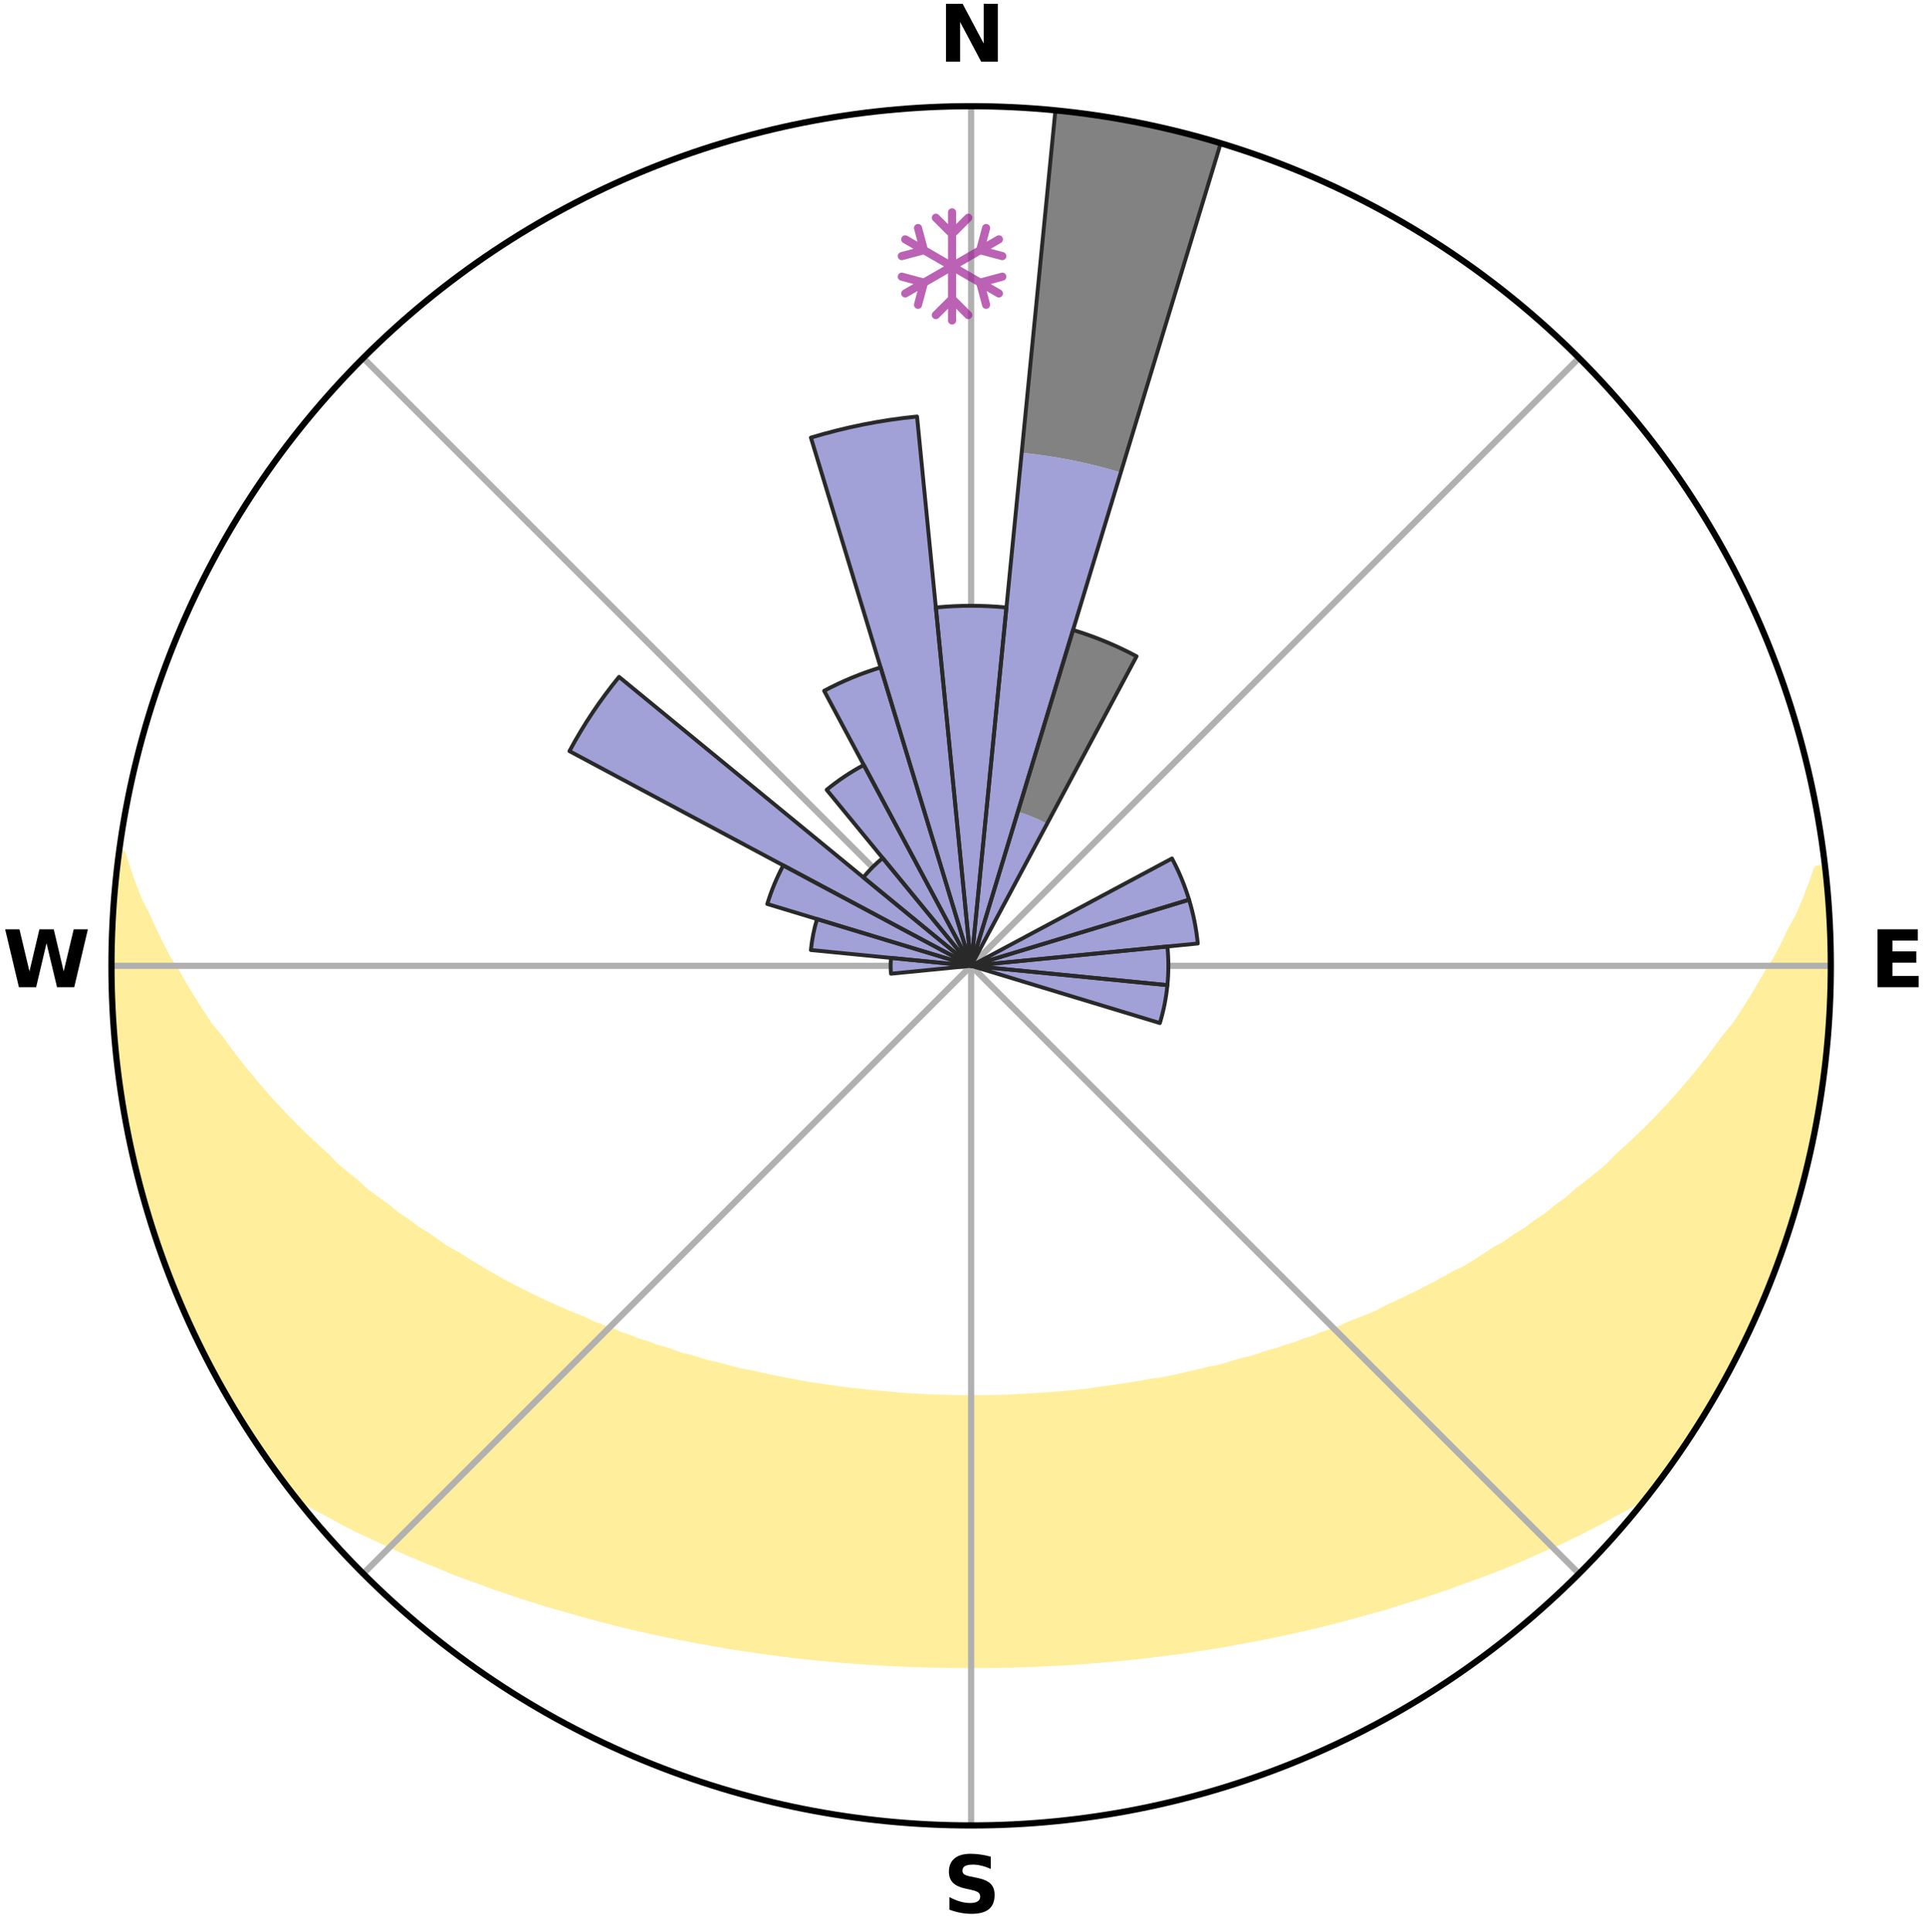 <?xml version="1.0" encoding="utf-8" standalone="no"?>
<!DOCTYPE svg PUBLIC "-//W3C//DTD SVG 1.1//EN"
  "http://www.w3.org/Graphics/SVG/1.1/DTD/svg11.dtd">
<svg xmlns:xlink="http://www.w3.org/1999/xlink" width="248.41pt" height="249.158pt" viewBox="0 0 248.41 249.158" xmlns="http://www.w3.org/2000/svg" version="1.1">
 <title>Ski Rose for Limanowa</title>
 <defs>
  <style type="text/css">*{stroke-linejoin: round; stroke-linecap: butt}</style>
 </defs>
 <g id="figure_1">
  <g id="patch_1">
   <path d="M 0 249.158 
L 248.41 249.158 
L 248.41 0 
L 0 0 
z
" style="fill: #ffffff"/>
  </g>
  <g id="axes_1">
   <g id="patch_2">
    <path d="M 236.135 124.579 
C 236.135 110.018 233.267 95.599 227.695 82.147 
C 222.122 68.695 213.955 56.471 203.659 46.175 
C 193.363 35.879 181.139 27.711 167.687 22.139 
C 154.235 16.567 139.815 13.699 125.255 13.699 
C 110.694 13.699 96.275 16.567 82.823 22.139 
C 69.371 27.711 57.147 35.879 46.851 46.175 
C 36.555 56.471 28.387 68.695 22.815 82.147 
C 17.243 95.599 14.375 110.018 14.375 124.579 
C 14.375 139.14 17.243 153.559 22.815 167.011 
C 28.387 180.463 36.555 192.687 46.851 202.983 
C 57.147 213.279 69.371 221.447 82.823 227.019 
C 96.275 232.591 110.694 235.459 125.255 235.459 
C 139.815 235.459 154.235 232.591 167.687 227.019 
C 181.139 221.447 193.363 213.279 203.659 202.983 
C 213.955 192.687 222.122 180.463 227.695 167.011 
C 233.267 153.559 236.135 139.14 236.135 124.579 
M 125.255 124.579 
C 125.255 124.579 125.255 124.579 125.255 124.579 
C 125.255 124.579 125.255 124.579 125.255 124.579 
C 125.255 124.579 125.255 124.579 125.255 124.579 
C 125.255 124.579 125.255 124.579 125.255 124.579 
C 125.255 124.579 125.255 124.579 125.255 124.579 
C 125.255 124.579 125.255 124.579 125.255 124.579 
C 125.255 124.579 125.255 124.579 125.255 124.579 
C 125.255 124.579 125.255 124.579 125.255 124.579 
C 125.255 124.579 125.255 124.579 125.255 124.579 
C 125.255 124.579 125.255 124.579 125.255 124.579 
C 125.255 124.579 125.255 124.579 125.255 124.579 
C 125.255 124.579 125.255 124.579 125.255 124.579 
C 125.255 124.579 125.255 124.579 125.255 124.579 
C 125.255 124.579 125.255 124.579 125.255 124.579 
C 125.255 124.579 125.255 124.579 125.255 124.579 
C 125.255 124.579 125.255 124.579 125.255 124.579 
z
" style="fill: #ffffff"/>
   </g>
   <g id="PolyCollection_1">
    <defs>
     <path id="me03bf38441" d="M 235.284 -137.115 
L 234.406 -137.015 
L 233.715 -135.023 
L 232.959 -133.056 
L 232.148 -131.117 
L 231.097 -129.2 
L 230.193 -127.327 
L 229.25 -125.487 
L 228.075 -123.682 
L 227.062 -121.913 
L 226.016 -120.18 
L 224.941 -118.482 
L 223.837 -116.821 
L 222.509 -115.215 
L 221.353 -113.63 
L 220.173 -112.083 
L 218.97 -110.573 
L 217.745 -109.101 
L 216.501 -107.668 
L 215.237 -106.272 
L 213.957 -104.914 
L 212.66 -103.595 
L 211.348 -102.314 
L 210.022 -101.071 
L 208.684 -99.866 
L 207.516 -98.642 
L 206.155 -97.51 
L 204.785 -96.416 
L 203.408 -95.359 
L 202.196 -94.271 
L 200.805 -93.285 
L 199.577 -92.263 
L 198.176 -91.347 
L 196.935 -90.389 
L 195.529 -89.542 
L 194.279 -88.647 
L 192.871 -87.866 
L 191.616 -87.034 
L 190.359 -86.23 
L 189.099 -85.455 
L 187.697 -84.799 
L 186.439 -84.082 
L 185.181 -83.393 
L 183.924 -82.731 
L 182.669 -82.095 
L 181.417 -81.485 
L 180.167 -80.9 
L 178.922 -80.34 
L 177.795 -79.705 
L 176.555 -79.192 
L 175.321 -78.702 
L 174.092 -78.234 
L 172.971 -77.688 
L 171.752 -77.263 
L 170.541 -76.857 
L 169.428 -76.373 
L 168.229 -76.006 
L 167.121 -75.56 
L 165.936 -75.229 
L 164.836 -74.819 
L 163.665 -74.522 
L 162.573 -74.146 
L 161.485 -73.786 
L 160.336 -73.536 
L 159.257 -73.207 
L 158.182 -72.894 
L 157.11 -72.596 
L 155.991 -72.399 
L 154.931 -72.128 
L 153.874 -71.87 
L 152.821 -71.625 
L 151.772 -71.393 
L 150.728 -71.174 
L 149.688 -70.966 
L 148.62 -70.842 
L 147.591 -70.654 
L 146.566 -70.478 
L 145.545 -70.311 
L 144.528 -70.154 
L 143.514 -70.007 
L 142.505 -69.87 
L 141.499 -69.741 
L 140.51 -69.57 
L 139.509 -69.461 
L 138.512 -69.36 
L 137.517 -69.267 
L 136.526 -69.181 
L 135.537 -69.103 
L 134.55 -69.032 
L 133.566 -68.968 
L 132.584 -68.911 
L 131.603 -68.86 
L 130.626 -68.798 
L 129.648 -68.764 
L 128.67 -68.736 
L 127.694 -68.714 
L 126.718 -68.698 
L 125.743 -68.689 
L 124.767 -68.689 
L 123.792 -68.698 
L 122.816 -68.722 
L 121.84 -68.747 
L 120.863 -68.779 
L 119.886 -68.817 
L 118.907 -68.862 
L 117.926 -68.913 
L 116.944 -68.97 
L 115.96 -69.034 
L 114.98 -69.14 
L 113.992 -69.222 
L 113.002 -69.31 
L 112.009 -69.407 
L 111.013 -69.511 
L 110.014 -69.623 
L 109.012 -69.744 
L 108.006 -69.873 
L 106.997 -70.011 
L 105.984 -70.159 
L 104.966 -70.315 
L 103.946 -70.482 
L 102.921 -70.659 
L 101.891 -70.847 
L 100.858 -71.046 
L 99.821 -71.256 
L 98.779 -71.478 
L 97.734 -71.712 
L 96.684 -71.958 
L 95.583 -72.134 
L 94.522 -72.405 
L 93.458 -72.691 
L 92.389 -72.991 
L 91.258 -73.215 
L 90.179 -73.543 
L 89.097 -73.888 
L 87.942 -74.154 
L 86.851 -74.53 
L 85.757 -74.924 
L 84.581 -75.238 
L 83.479 -75.666 
L 82.289 -76.015 
L 81.181 -76.481 
L 79.978 -76.867 
L 78.864 -77.372 
L 77.65 -77.798 
L 76.428 -78.244 
L 75.308 -78.811 
L 74.078 -79.301 
L 72.842 -79.814 
L 71.602 -80.351 
L 70.357 -80.911 
L 69.108 -81.496 
L 67.857 -82.107 
L 66.603 -82.743 
L 65.347 -83.405 
L 64.09 -84.095 
L 62.833 -84.812 
L 61.576 -85.556 
L 60.32 -86.329 
L 59.066 -87.131 
L 57.662 -87.879 
L 56.412 -88.742 
L 55.166 -89.634 
L 53.764 -90.48 
L 52.526 -91.435 
L 51.13 -92.349 
L 49.905 -93.368 
L 48.518 -94.352 
L 47.136 -95.372 
L 45.936 -96.491 
L 44.57 -97.582 
L 43.213 -98.711 
L 42.048 -99.932 
L 40.714 -101.134 
L 39.392 -102.373 
L 38.084 -103.651 
L 36.79 -104.967 
L 35.513 -106.321 
L 34.252 -107.713 
L 33.011 -109.143 
L 31.79 -110.611 
L 30.59 -112.116 
L 29.412 -113.659 
L 28.259 -115.239 
L 26.934 -116.841 
L 25.833 -118.498 
L 24.76 -120.191 
L 23.716 -121.92 
L 22.705 -123.684 
L 21.531 -125.484 
L 20.59 -127.32 
L 19.686 -129.188 
L 18.825 -131.089 
L 17.821 -133.034 
L 17.061 -134.997 
L 16.363 -136.986 
L 15.736 -138.998 
L 15.402 -139.041 
L 15.402 -139.041 
L 15.148 -137.124 
L 14.928 -135.202 
L 14.833 -133.269 
L 14.604 -131.347 
L 14.482 -129.416 
L 14.488 -127.48 
L 14.431 -125.546 
L 14.407 -123.612 
L 14.414 -121.677 
L 14.552 -119.746 
L 14.624 -117.813 
L 14.727 -115.88 
L 14.962 -113.959 
L 15.128 -112.032 
L 15.324 -110.106 
L 15.655 -108.199 
L 15.914 -106.282 
L 16.308 -104.387 
L 16.629 -102.479 
L 17.086 -100.599 
L 17.469 -98.702 
L 17.932 -96.824 
L 18.483 -94.968 
L 18.957 -93.092 
L 19.569 -91.256 
L 20.106 -89.397 
L 20.824 -87.598 
L 21.423 -85.758 
L 22.158 -83.968 
L 22.819 -82.149 
L 23.656 -80.403 
L 24.381 -78.608 
L 25.179 -76.845 
L 26.067 -75.126 
L 26.933 -73.396 
L 27.838 -71.686 
L 28.819 -70.019 
L 29.724 -68.307 
L 30.757 -66.671 
L 31.777 -65.027 
L 32.836 -63.408 
L 33.89 -61.786 
L 34.999 -60.2 
L 36.127 -58.628 
L 37.291 -57.082 
L 38.956 -55.934 
L 40.697 -54.875 
L 42.513 -53.911 
L 44.286 -52.944 
L 46.068 -52.018 
L 47.904 -51.176 
L 49.693 -50.325 
L 51.483 -49.509 
L 53.272 -48.725 
L 55.06 -47.974 
L 56.844 -47.255 
L 58.585 -46.519 
L 60.362 -45.858 
L 62.135 -45.226 
L 63.863 -44.571 
L 65.625 -43.993 
L 67.348 -43.397 
L 69.098 -42.87 
L 70.808 -42.319 
L 72.545 -41.84 
L 74.248 -41.343 
L 75.942 -40.862 
L 77.634 -40.41 
L 79.318 -39.974 
L 80.999 -39.565 
L 82.672 -39.17 
L 84.341 -38.802 
L 86.002 -38.447 
L 87.66 -38.117 
L 89.309 -37.798 
L 90.955 -37.505 
L 92.593 -37.221 
L 94.215 -36.925 
L 95.845 -36.682 
L 97.467 -36.447 
L 99.077 -36.204 
L 100.692 -36.008 
L 102.294 -35.797 
L 103.898 -35.623 
L 105.494 -35.444 
L 107.092 -35.305 
L 108.681 -35.157 
L 110.271 -35.037 
L 111.855 -34.918 
L 113.439 -34.832 
L 115.019 -34.741 
L 116.597 -34.665 
L 118.174 -34.608 
L 119.749 -34.56 
L 121.323 -34.535 
L 122.896 -34.513 
L 124.469 -34.504 
L 126.041 -34.504 
L 127.613 -34.513 
L 129.187 -34.527 
L 130.761 -34.562 
L 132.336 -34.61 
L 133.912 -34.668 
L 135.49 -34.744 
L 137.072 -34.817 
L 138.654 -34.922 
L 140.238 -35.041 
L 141.827 -35.162 
L 143.417 -35.31 
L 145.015 -35.449 
L 146.61 -35.628 
L 148.214 -35.803 
L 149.816 -36.014 
L 151.431 -36.21 
L 153.048 -36.429 
L 154.662 -36.69 
L 156.292 -36.932 
L 157.925 -37.199 
L 159.551 -37.513 
L 161.197 -37.807 
L 162.846 -38.126 
L 164.504 -38.456 
L 166.164 -38.812 
L 167.833 -39.18 
L 169.505 -39.575 
L 171.186 -39.984 
L 172.869 -40.421 
L 174.562 -40.872 
L 176.255 -41.354 
L 177.985 -41.809 
L 179.694 -42.33 
L 181.404 -42.882 
L 183.153 -43.409 
L 184.877 -44.005 
L 186.639 -44.582 
L 188.365 -45.238 
L 190.137 -45.87 
L 191.915 -46.531 
L 193.696 -47.22 
L 195.482 -47.94 
L 197.226 -48.737 
L 199.015 -49.52 
L 200.851 -50.29 
L 202.642 -51.142 
L 204.429 -52.03 
L 206.211 -52.955 
L 207.984 -53.922 
L 209.8 -54.885 
L 211.542 -55.944 
L 213.22 -57.081 
L 214.385 -58.626 
L 215.505 -60.205 
L 216.612 -61.791 
L 217.711 -63.384 
L 218.692 -65.053 
L 219.73 -66.685 
L 220.718 -68.347 
L 221.656 -70.038 
L 222.673 -71.686 
L 223.601 -73.383 
L 224.459 -75.118 
L 225.316 -76.852 
L 226.126 -78.61 
L 226.888 -80.388 
L 227.602 -82.185 
L 228.416 -83.943 
L 229.038 -85.776 
L 229.764 -87.571 
L 230.294 -89.434 
L 230.913 -91.265 
L 231.513 -93.104 
L 232.071 -94.956 
L 232.581 -96.823 
L 233.059 -98.698 
L 233.496 -100.583 
L 233.895 -102.476 
L 234.253 -104.377 
L 234.581 -106.284 
L 234.861 -108.198 
L 235.102 -110.117 
L 235.32 -112.039 
L 235.485 -113.965 
L 235.779 -115.881 
L 235.892 -117.812 
L 235.946 -119.746 
L 235.963 -121.68 
L 236.113 -123.612 
L 236.087 -125.546 
L 236.026 -127.48 
L 235.905 -129.41 
L 235.918 -131.348 
L 235.757 -133.276 
L 235.536 -135.198 
L 235.284 -137.115 
z
" style="stroke: #ffee9c"/>
    </defs>
    <g clip-path="url(#p26e74c6af5)">
     <use xlink:href="#me03bf38441" x="0" y="249.158" style="fill: #ffee9c; stroke: #ffee9c"/>
    </g>
   </g>
   <g id="matplotlib.axis_1">
    <g id="xtick_1">
     <g id="line2d_1">
      <path d="M 125.255 124.579 
L 125.255 13.699 
" clip-path="url(#p26e74c6af5)" style="fill: none; stroke: #b0b0b0; stroke-width: 0.8; stroke-linecap: square"/>
     </g>
     <g id="text_1">
      <!-- N -->
      <g transform="translate(121.07 7.958) scale(0.1 -0.1)">
       <defs>
        <path id="DejaVuSans-Bold-4e" d="M 588 4666 
L 1931 4666 
L 3628 1466 
L 3628 4666 
L 4769 4666 
L 4769 0 
L 3425 0 
L 1728 3200 
L 1728 0 
L 588 0 
L 588 4666 
z
" transform="scale(0.016)"/>
       </defs>
       <use xlink:href="#DejaVuSans-Bold-4e"/>
      </g>
     </g>
    </g>
    <g id="xtick_2">
     <g id="line2d_2">
      <path d="M 125.255 124.579 
L 203.659 46.175 
" clip-path="url(#p26e74c6af5)" style="fill: none; stroke: #b0b0b0; stroke-width: 0.8; stroke-linecap: square"/>
     </g>
    </g>
    <g id="xtick_3">
     <g id="line2d_3">
      <path d="M 125.255 124.579 
L 236.135 124.579 
" clip-path="url(#p26e74c6af5)" style="fill: none; stroke: #b0b0b0; stroke-width: 0.8; stroke-linecap: square"/>
     </g>
     <g id="text_2">
      <!-- E -->
      <g transform="translate(241.219 127.338) scale(0.1 -0.1)">
       <defs>
        <path id="DejaVuSans-Bold-45" d="M 588 4666 
L 3834 4666 
L 3834 3756 
L 1791 3756 
L 1791 2888 
L 3713 2888 
L 3713 1978 
L 1791 1978 
L 1791 909 
L 3903 909 
L 3903 0 
L 588 0 
L 588 4666 
z
" transform="scale(0.016)"/>
       </defs>
       <use xlink:href="#DejaVuSans-Bold-45"/>
      </g>
     </g>
    </g>
    <g id="xtick_4">
     <g id="line2d_4">
      <path d="M 125.255 124.579 
L 203.659 202.983 
" clip-path="url(#p26e74c6af5)" style="fill: none; stroke: #b0b0b0; stroke-width: 0.8; stroke-linecap: square"/>
     </g>
    </g>
    <g id="xtick_5">
     <g id="line2d_5">
      <path d="M 125.255 124.579 
L 125.255 235.459 
" clip-path="url(#p26e74c6af5)" style="fill: none; stroke: #b0b0b0; stroke-width: 0.8; stroke-linecap: square"/>
     </g>
     <g id="text_3">
      <!-- S -->
      <g transform="translate(121.654 246.718) scale(0.1 -0.1)">
       <defs>
        <path id="DejaVuSans-Bold-53" d="M 3834 4519 
L 3834 3531 
Q 3450 3703 3084 3790 
Q 2719 3878 2394 3878 
Q 1963 3878 1756 3759 
Q 1550 3641 1550 3391 
Q 1550 3203 1689 3098 
Q 1828 2994 2194 2919 
L 2706 2816 
Q 3484 2659 3812 2340 
Q 4141 2022 4141 1434 
Q 4141 663 3683 286 
Q 3225 -91 2284 -91 
Q 1841 -91 1394 -6 
Q 947 78 500 244 
L 500 1259 
Q 947 1022 1364 901 
Q 1781 781 2169 781 
Q 2563 781 2772 912 
Q 2981 1044 2981 1288 
Q 2981 1506 2839 1625 
Q 2697 1744 2272 1838 
L 1806 1941 
Q 1106 2091 782 2419 
Q 459 2747 459 3303 
Q 459 4000 909 4375 
Q 1359 4750 2203 4750 
Q 2588 4750 2994 4692 
Q 3400 4634 3834 4519 
z
" transform="scale(0.016)"/>
       </defs>
       <use xlink:href="#DejaVuSans-Bold-53"/>
      </g>
     </g>
    </g>
    <g id="xtick_6">
     <g id="line2d_6">
      <path d="M 125.255 124.579 
L 46.851 202.983 
" clip-path="url(#p26e74c6af5)" style="fill: none; stroke: #b0b0b0; stroke-width: 0.8; stroke-linecap: square"/>
     </g>
    </g>
    <g id="xtick_7">
     <g id="line2d_7">
      <path d="M 125.255 124.579 
L 14.375 124.579 
" clip-path="url(#p26e74c6af5)" style="fill: none; stroke: #b0b0b0; stroke-width: 0.8; stroke-linecap: square"/>
     </g>
     <g id="text_4">
      <!-- W -->
      <g transform="translate(0.36 127.338) scale(0.1 -0.1)">
       <defs>
        <path id="DejaVuSans-Bold-57" d="M 191 4666 
L 1344 4666 
L 2150 1275 
L 2950 4666 
L 4109 4666 
L 4909 1275 
L 5716 4666 
L 6859 4666 
L 5759 0 
L 4372 0 
L 3525 3547 
L 2688 0 
L 1300 0 
L 191 4666 
z
" transform="scale(0.016)"/>
       </defs>
       <use xlink:href="#DejaVuSans-Bold-57"/>
      </g>
     </g>
    </g>
    <g id="xtick_8">
     <g id="line2d_8">
      <path d="M 125.255 124.579 
L 46.851 46.175 
" clip-path="url(#p26e74c6af5)" style="fill: none; stroke: #b0b0b0; stroke-width: 0.8; stroke-linecap: square"/>
     </g>
    </g>
   </g>
   <g id="matplotlib.axis_2"/>
   <g id="patch_3">
    <path d="M 125.255 124.579 
C 125.255 124.579 125.255 124.579 125.255 124.579 
C 125.255 124.579 125.255 124.579 125.255 124.579 
L 125.255 124.579 
C 125.255 124.579 125.255 124.579 125.255 124.579 
C 125.255 124.579 125.255 124.579 125.255 124.579 
z
" clip-path="url(#p26e74c6af5)" style="fill: #d9d9d9"/>
   </g>
   <g id="patch_4">
    <path d="M 125.255 124.579 
C 125.255 124.579 125.255 124.579 125.255 124.579 
C 125.255 124.579 125.255 124.579 125.255 124.579 
L 125.255 124.579 
C 125.255 124.579 125.255 124.579 125.255 124.579 
C 125.255 124.579 125.255 124.579 125.255 124.579 
z
" clip-path="url(#p26e74c6af5)" style="fill: #d9d9d9"/>
   </g>
   <g id="patch_5">
    <path d="M 125.255 124.579 
C 125.255 124.579 125.255 124.579 125.255 124.579 
C 125.255 124.579 125.255 124.579 125.255 124.579 
L 125.255 124.579 
C 125.255 124.579 125.255 124.579 125.255 124.579 
C 125.255 124.579 125.255 124.579 125.255 124.579 
z
" clip-path="url(#p26e74c6af5)" style="fill: #d9d9d9"/>
   </g>
   <g id="patch_6">
    <path d="M 125.255 124.579 
C 125.255 124.579 125.255 124.579 125.255 124.579 
C 125.255 124.579 125.255 124.579 125.255 124.579 
L 125.255 124.579 
C 125.255 124.579 125.255 124.579 125.255 124.579 
C 125.255 124.579 125.255 124.579 125.255 124.579 
z
" clip-path="url(#p26e74c6af5)" style="fill: #d9d9d9"/>
   </g>
   <g id="patch_7">
    <path d="M 125.255 124.579 
C 125.255 124.579 125.255 124.579 125.255 124.579 
C 125.255 124.579 125.255 124.579 125.255 124.579 
L 125.255 124.579 
C 125.255 124.579 125.255 124.579 125.255 124.579 
C 125.255 124.579 125.255 124.579 125.255 124.579 
z
" clip-path="url(#p26e74c6af5)" style="fill: #d9d9d9"/>
   </g>
   <g id="patch_8">
    <path d="M 125.255 124.579 
C 125.255 124.579 125.255 124.579 125.255 124.579 
C 125.255 124.579 125.255 124.579 125.255 124.579 
L 125.255 124.579 
C 125.255 124.579 125.255 124.579 125.255 124.579 
C 125.255 124.579 125.255 124.579 125.255 124.579 
z
" clip-path="url(#p26e74c6af5)" style="fill: #d9d9d9"/>
   </g>
   <g id="patch_9">
    <path d="M 125.255 124.579 
C 125.255 124.579 125.255 124.579 125.255 124.579 
C 125.255 124.579 125.255 124.579 125.255 124.579 
L 125.255 124.579 
C 125.255 124.579 125.255 124.579 125.255 124.579 
C 125.255 124.579 125.255 124.579 125.255 124.579 
z
" clip-path="url(#p26e74c6af5)" style="fill: #d9d9d9"/>
   </g>
   <g id="patch_10">
    <path d="M 125.255 124.579 
C 125.255 124.579 125.255 124.579 125.255 124.579 
C 125.255 124.579 125.255 124.579 125.255 124.579 
L 125.255 124.579 
C 125.255 124.579 125.255 124.579 125.255 124.579 
C 125.255 124.579 125.255 124.579 125.255 124.579 
z
" clip-path="url(#p26e74c6af5)" style="fill: #d9d9d9"/>
   </g>
   <g id="patch_11">
    <path d="M 125.255 124.579 
C 125.255 124.579 125.255 124.579 125.255 124.579 
C 125.255 124.579 125.255 124.579 125.255 124.579 
L 125.255 124.579 
C 125.255 124.579 125.255 124.579 125.255 124.579 
C 125.255 124.579 125.255 124.579 125.255 124.579 
z
" clip-path="url(#p26e74c6af5)" style="fill: #d9d9d9"/>
   </g>
   <g id="patch_12">
    <path d="M 125.255 124.579 
C 125.255 124.579 125.255 124.579 125.255 124.579 
C 125.255 124.579 125.255 124.579 125.255 124.579 
L 125.255 124.579 
C 125.255 124.579 125.255 124.579 125.255 124.579 
C 125.255 124.579 125.255 124.579 125.255 124.579 
z
" clip-path="url(#p26e74c6af5)" style="fill: #d9d9d9"/>
   </g>
   <g id="patch_13">
    <path d="M 125.255 124.579 
C 125.255 124.579 125.255 124.579 125.255 124.579 
C 125.255 124.579 125.255 124.579 125.255 124.579 
L 125.255 124.579 
C 125.255 124.579 125.255 124.579 125.255 124.579 
C 125.255 124.579 125.255 124.579 125.255 124.579 
z
" clip-path="url(#p26e74c6af5)" style="fill: #d9d9d9"/>
   </g>
   <g id="patch_14">
    <path d="M 125.255 124.579 
C 125.255 124.579 125.255 124.579 125.255 124.579 
C 125.255 124.579 125.255 124.579 125.255 124.579 
L 125.255 124.579 
C 125.255 124.579 125.255 124.579 125.255 124.579 
C 125.255 124.579 125.255 124.579 125.255 124.579 
z
" clip-path="url(#p26e74c6af5)" style="fill: #d9d9d9"/>
   </g>
   <g id="patch_15">
    <path d="M 125.255 124.579 
C 125.255 124.579 125.255 124.579 125.255 124.579 
C 125.255 124.579 125.255 124.579 125.255 124.579 
L 125.255 124.579 
C 125.255 124.579 125.255 124.579 125.255 124.579 
C 125.255 124.579 125.255 124.579 125.255 124.579 
z
" clip-path="url(#p26e74c6af5)" style="fill: #d9d9d9"/>
   </g>
   <g id="patch_16">
    <path d="M 125.255 124.579 
C 125.255 124.579 125.255 124.579 125.255 124.579 
C 125.255 124.579 125.255 124.579 125.255 124.579 
L 125.255 124.579 
C 125.255 124.579 125.255 124.579 125.255 124.579 
C 125.255 124.579 125.255 124.579 125.255 124.579 
z
" clip-path="url(#p26e74c6af5)" style="fill: #d9d9d9"/>
   </g>
   <g id="patch_17">
    <path d="M 125.255 124.579 
C 125.255 124.579 125.255 124.579 125.255 124.579 
C 125.255 124.579 125.255 124.579 125.255 124.579 
L 125.255 124.579 
C 125.255 124.579 125.255 124.579 125.255 124.579 
C 125.255 124.579 125.255 124.579 125.255 124.579 
z
" clip-path="url(#p26e74c6af5)" style="fill: #d9d9d9"/>
   </g>
   <g id="patch_18">
    <path d="M 125.255 124.579 
C 125.255 124.579 125.255 124.579 125.255 124.579 
C 125.255 124.579 125.255 124.579 125.255 124.579 
L 125.255 124.579 
C 125.255 124.579 125.255 124.579 125.255 124.579 
C 125.255 124.579 125.255 124.579 125.255 124.579 
z
" clip-path="url(#p26e74c6af5)" style="fill: #d9d9d9"/>
   </g>
   <g id="patch_19">
    <path d="M 125.255 124.579 
C 125.255 124.579 125.255 124.579 125.255 124.579 
C 125.255 124.579 125.255 124.579 125.255 124.579 
L 125.255 124.579 
C 125.255 124.579 125.255 124.579 125.255 124.579 
C 125.255 124.579 125.255 124.579 125.255 124.579 
z
" clip-path="url(#p26e74c6af5)" style="fill: #d9d9d9"/>
   </g>
   <g id="patch_20">
    <path d="M 125.255 124.579 
C 125.255 124.579 125.255 124.579 125.255 124.579 
C 125.255 124.579 125.255 124.579 125.255 124.579 
L 125.255 124.579 
C 125.255 124.579 125.255 124.579 125.255 124.579 
C 125.255 124.579 125.255 124.579 125.255 124.579 
z
" clip-path="url(#p26e74c6af5)" style="fill: #d9d9d9"/>
   </g>
   <g id="patch_21">
    <path d="M 125.255 124.579 
C 125.255 124.579 125.255 124.579 125.255 124.579 
C 125.255 124.579 125.255 124.579 125.255 124.579 
L 125.255 124.579 
C 125.255 124.579 125.255 124.579 125.255 124.579 
C 125.255 124.579 125.255 124.579 125.255 124.579 
z
" clip-path="url(#p26e74c6af5)" style="fill: #d9d9d9"/>
   </g>
   <g id="patch_22">
    <path d="M 125.255 124.579 
C 125.255 124.579 125.255 124.579 125.255 124.579 
C 125.255 124.579 125.255 124.579 125.255 124.579 
L 125.255 124.579 
C 125.255 124.579 125.255 124.579 125.255 124.579 
C 125.255 124.579 125.255 124.579 125.255 124.579 
z
" clip-path="url(#p26e74c6af5)" style="fill: #d9d9d9"/>
   </g>
   <g id="patch_23">
    <path d="M 125.255 124.579 
C 125.255 124.579 125.255 124.579 125.255 124.579 
C 125.255 124.579 125.255 124.579 125.255 124.579 
L 125.255 124.579 
C 125.255 124.579 125.255 124.579 125.255 124.579 
C 125.255 124.579 125.255 124.579 125.255 124.579 
z
" clip-path="url(#p26e74c6af5)" style="fill: #d9d9d9"/>
   </g>
   <g id="patch_24">
    <path d="M 125.255 124.579 
C 125.255 124.579 125.255 124.579 125.255 124.579 
C 125.255 124.579 125.255 124.579 125.255 124.579 
L 125.255 124.579 
C 125.255 124.579 125.255 124.579 125.255 124.579 
C 125.255 124.579 125.255 124.579 125.255 124.579 
z
" clip-path="url(#p26e74c6af5)" style="fill: #d9d9d9"/>
   </g>
   <g id="patch_25">
    <path d="M 125.255 124.579 
C 125.255 124.579 125.255 124.579 125.255 124.579 
C 125.255 124.579 125.255 124.579 125.255 124.579 
L 125.255 124.579 
C 125.255 124.579 125.255 124.579 125.255 124.579 
C 125.255 124.579 125.255 124.579 125.255 124.579 
z
" clip-path="url(#p26e74c6af5)" style="fill: #d9d9d9"/>
   </g>
   <g id="patch_26">
    <path d="M 125.255 124.579 
C 125.255 124.579 125.255 124.579 125.255 124.579 
C 125.255 124.579 125.255 124.579 125.255 124.579 
L 125.255 124.579 
C 125.255 124.579 125.255 124.579 125.255 124.579 
C 125.255 124.579 125.255 124.579 125.255 124.579 
z
" clip-path="url(#p26e74c6af5)" style="fill: #d9d9d9"/>
   </g>
   <g id="patch_27">
    <path d="M 125.255 124.579 
C 125.255 124.579 125.255 124.579 125.255 124.579 
C 125.255 124.579 125.255 124.579 125.255 124.579 
L 125.255 124.579 
C 125.255 124.579 125.255 124.579 125.255 124.579 
C 125.255 124.579 125.255 124.579 125.255 124.579 
z
" clip-path="url(#p26e74c6af5)" style="fill: #d9d9d9"/>
   </g>
   <g id="patch_28">
    <path d="M 125.255 124.579 
C 125.255 124.579 125.255 124.579 125.255 124.579 
C 125.255 124.579 125.255 124.579 125.255 124.579 
L 125.255 124.579 
C 125.255 124.579 125.255 124.579 125.255 124.579 
C 125.255 124.579 125.255 124.579 125.255 124.579 
z
" clip-path="url(#p26e74c6af5)" style="fill: #d9d9d9"/>
   </g>
   <g id="patch_29">
    <path d="M 125.255 124.579 
C 125.255 124.579 125.255 124.579 125.255 124.579 
C 125.255 124.579 125.255 124.579 125.255 124.579 
L 125.255 124.579 
C 125.255 124.579 125.255 124.579 125.255 124.579 
C 125.255 124.579 125.255 124.579 125.255 124.579 
z
" clip-path="url(#p26e74c6af5)" style="fill: #d9d9d9"/>
   </g>
   <g id="patch_30">
    <path d="M 125.255 124.579 
C 125.255 124.579 125.255 124.579 125.255 124.579 
C 125.255 124.579 125.255 124.579 125.255 124.579 
L 125.255 124.579 
C 125.255 124.579 125.255 124.579 125.255 124.579 
C 125.255 124.579 125.255 124.579 125.255 124.579 
z
" clip-path="url(#p26e74c6af5)" style="fill: #d9d9d9"/>
   </g>
   <g id="patch_31">
    <path d="M 125.255 124.579 
C 125.255 124.579 125.255 124.579 125.255 124.579 
C 125.255 124.579 125.255 124.579 125.255 124.579 
L 125.255 124.579 
C 125.255 124.579 125.255 124.579 125.255 124.579 
C 125.255 124.579 125.255 124.579 125.255 124.579 
z
" clip-path="url(#p26e74c6af5)" style="fill: #d9d9d9"/>
   </g>
   <g id="patch_32">
    <path d="M 125.255 124.579 
C 125.255 124.579 125.255 124.579 125.255 124.579 
C 125.255 124.579 125.255 124.579 125.255 124.579 
L 125.255 124.579 
C 125.255 124.579 125.255 124.579 125.255 124.579 
C 125.255 124.579 125.255 124.579 125.255 124.579 
z
" clip-path="url(#p26e74c6af5)" style="fill: #d9d9d9"/>
   </g>
   <g id="patch_33">
    <path d="M 125.255 124.579 
C 125.255 124.579 125.255 124.579 125.255 124.579 
C 125.255 124.579 125.255 124.579 125.255 124.579 
L 125.255 124.579 
C 125.255 124.579 125.255 124.579 125.255 124.579 
C 125.255 124.579 125.255 124.579 125.255 124.579 
z
" clip-path="url(#p26e74c6af5)" style="fill: #d9d9d9"/>
   </g>
   <g id="patch_34">
    <path d="M 125.255 124.579 
C 125.255 124.579 125.255 124.579 125.255 124.579 
C 125.255 124.579 125.255 124.579 125.255 124.579 
L 125.255 124.579 
C 125.255 124.579 125.255 124.579 125.255 124.579 
C 125.255 124.579 125.255 124.579 125.255 124.579 
z
" clip-path="url(#p26e74c6af5)" style="fill: #d9d9d9"/>
   </g>
   <g id="patch_35">
    <path d="M 125.255 124.579 
C 125.255 124.579 125.255 124.579 125.255 124.579 
C 125.255 124.579 125.255 124.579 125.255 124.579 
L 129.807 78.36 
C 128.294 78.211 126.775 78.137 125.255 78.137 
C 123.735 78.137 122.215 78.211 120.703 78.36 
z
" clip-path="url(#p26e74c6af5)" style="fill: #a1a1d8"/>
   </g>
   <g id="patch_36">
    <path d="M 125.255 124.579 
C 125.255 124.579 125.255 124.579 125.255 124.579 
C 125.255 124.579 125.255 124.579 125.255 124.579 
L 144.557 60.947 
C 142.475 60.315 140.362 59.786 138.227 59.361 
C 136.093 58.937 133.939 58.617 131.773 58.404 
z
" clip-path="url(#p26e74c6af5)" style="fill: #a1a1d8"/>
   </g>
   <g id="patch_37">
    <path d="M 125.255 124.579 
C 125.255 124.579 125.255 124.579 125.255 124.579 
C 125.255 124.579 125.255 124.579 125.255 124.579 
L 135.046 106.262 
C 134.446 105.941 133.831 105.65 133.203 105.39 
C 132.575 105.13 131.935 104.901 131.284 104.704 
z
" clip-path="url(#p26e74c6af5)" style="fill: #a1a1d8"/>
   </g>
   <g id="patch_38">
    <path d="M 125.255 124.579 
C 125.255 124.579 125.255 124.579 125.255 124.579 
C 125.255 124.579 125.255 124.579 125.255 124.579 
L 125.255 124.579 
C 125.255 124.579 125.255 124.579 125.255 124.579 
C 125.255 124.579 125.255 124.579 125.255 124.579 
z
" clip-path="url(#p26e74c6af5)" style="fill: #a1a1d8"/>
   </g>
   <g id="patch_39">
    <path d="M 125.255 124.579 
C 125.255 124.579 125.255 124.579 125.255 124.579 
C 125.255 124.579 125.255 124.579 125.255 124.579 
L 125.255 124.579 
C 125.255 124.579 125.255 124.579 125.255 124.579 
C 125.255 124.579 125.255 124.579 125.255 124.579 
z
" clip-path="url(#p26e74c6af5)" style="fill: #a1a1d8"/>
   </g>
   <g id="patch_40">
    <path d="M 125.255 124.579 
C 125.255 124.579 125.255 124.579 125.255 124.579 
C 125.255 124.579 125.255 124.579 125.255 124.579 
L 125.255 124.579 
C 125.255 124.579 125.255 124.579 125.255 124.579 
C 125.255 124.579 125.255 124.579 125.255 124.579 
z
" clip-path="url(#p26e74c6af5)" style="fill: #a1a1d8"/>
   </g>
   <g id="patch_41">
    <path d="M 125.255 124.579 
C 125.255 124.579 125.255 124.579 125.255 124.579 
C 125.255 124.579 125.255 124.579 125.255 124.579 
L 153.363 116.053 
C 153.084 115.133 152.76 114.227 152.392 113.339 
C 152.024 112.45 151.613 111.581 151.159 110.733 
z
" clip-path="url(#p26e74c6af5)" style="fill: #a1a1d8"/>
   </g>
   <g id="patch_42">
    <path d="M 125.255 124.579 
C 125.255 124.579 125.255 124.579 125.255 124.579 
C 125.255 124.579 125.255 124.579 125.255 124.579 
L 154.486 121.7 
C 154.392 120.743 154.251 119.792 154.063 118.849 
C 153.876 117.906 153.642 116.973 153.363 116.053 
z
" clip-path="url(#p26e74c6af5)" style="fill: #a1a1d8"/>
   </g>
   <g id="patch_43">
    <path d="M 125.255 124.579 
C 125.255 124.579 125.255 124.579 125.255 124.579 
C 125.255 124.579 125.255 124.579 125.255 124.579 
L 150.57 127.072 
C 150.652 126.244 150.692 125.412 150.692 124.579 
C 150.692 123.746 150.652 122.914 150.57 122.086 
z
" clip-path="url(#p26e74c6af5)" style="fill: #a1a1d8"/>
   </g>
   <g id="patch_44">
    <path d="M 125.255 124.579 
C 125.255 124.579 125.255 124.579 125.255 124.579 
C 125.255 124.579 125.255 124.579 125.255 124.579 
L 149.597 131.963 
C 149.839 131.166 150.041 130.358 150.204 129.542 
C 150.366 128.725 150.488 127.901 150.57 127.072 
z
" clip-path="url(#p26e74c6af5)" style="fill: #a1a1d8"/>
   </g>
   <g id="patch_45">
    <path d="M 125.255 124.579 
C 125.255 124.579 125.255 124.579 125.255 124.579 
C 125.255 124.579 125.255 124.579 125.255 124.579 
L 125.255 124.579 
C 125.255 124.579 125.255 124.579 125.255 124.579 
C 125.255 124.579 125.255 124.579 125.255 124.579 
z
" clip-path="url(#p26e74c6af5)" style="fill: #a1a1d8"/>
   </g>
   <g id="patch_46">
    <path d="M 125.255 124.579 
C 125.255 124.579 125.255 124.579 125.255 124.579 
C 125.255 124.579 125.255 124.579 125.255 124.579 
L 125.255 124.579 
C 125.255 124.579 125.255 124.579 125.255 124.579 
C 125.255 124.579 125.255 124.579 125.255 124.579 
z
" clip-path="url(#p26e74c6af5)" style="fill: #a1a1d8"/>
   </g>
   <g id="patch_47">
    <path d="M 125.255 124.579 
C 125.255 124.579 125.255 124.579 125.255 124.579 
C 125.255 124.579 125.255 124.579 125.255 124.579 
L 125.255 124.579 
C 125.255 124.579 125.255 124.579 125.255 124.579 
C 125.255 124.579 125.255 124.579 125.255 124.579 
z
" clip-path="url(#p26e74c6af5)" style="fill: #a1a1d8"/>
   </g>
   <g id="patch_48">
    <path d="M 125.255 124.579 
C 125.255 124.579 125.255 124.579 125.255 124.579 
C 125.255 124.579 125.255 124.579 125.255 124.579 
L 125.255 124.579 
C 125.255 124.579 125.255 124.579 125.255 124.579 
C 125.255 124.579 125.255 124.579 125.255 124.579 
z
" clip-path="url(#p26e74c6af5)" style="fill: #a1a1d8"/>
   </g>
   <g id="patch_49">
    <path d="M 125.255 124.579 
C 125.255 124.579 125.255 124.579 125.255 124.579 
C 125.255 124.579 125.255 124.579 125.255 124.579 
L 125.255 124.579 
C 125.255 124.579 125.255 124.579 125.255 124.579 
C 125.255 124.579 125.255 124.579 125.255 124.579 
z
" clip-path="url(#p26e74c6af5)" style="fill: #a1a1d8"/>
   </g>
   <g id="patch_50">
    <path d="M 125.255 124.579 
C 125.255 124.579 125.255 124.579 125.255 124.579 
C 125.255 124.579 125.255 124.579 125.255 124.579 
L 125.255 124.579 
C 125.255 124.579 125.255 124.579 125.255 124.579 
C 125.255 124.579 125.255 124.579 125.255 124.579 
z
" clip-path="url(#p26e74c6af5)" style="fill: #a1a1d8"/>
   </g>
   <g id="patch_51">
    <path d="M 125.255 124.579 
C 125.255 124.579 125.255 124.579 125.255 124.579 
C 125.255 124.579 125.255 124.579 125.255 124.579 
L 125.255 124.579 
C 125.255 124.579 125.255 124.579 125.255 124.579 
C 125.255 124.579 125.255 124.579 125.255 124.579 
z
" clip-path="url(#p26e74c6af5)" style="fill: #a1a1d8"/>
   </g>
   <g id="patch_52">
    <path d="M 125.255 124.579 
C 125.255 124.579 125.255 124.579 125.255 124.579 
C 125.255 124.579 125.255 124.579 125.255 124.579 
L 125.255 124.579 
C 125.255 124.579 125.255 124.579 125.255 124.579 
C 125.255 124.579 125.255 124.579 125.255 124.579 
z
" clip-path="url(#p26e74c6af5)" style="fill: #a1a1d8"/>
   </g>
   <g id="patch_53">
    <path d="M 125.255 124.579 
C 125.255 124.579 125.255 124.579 125.255 124.579 
C 125.255 124.579 125.255 124.579 125.255 124.579 
L 125.255 124.579 
C 125.255 124.579 125.255 124.579 125.255 124.579 
C 125.255 124.579 125.255 124.579 125.255 124.579 
z
" clip-path="url(#p26e74c6af5)" style="fill: #a1a1d8"/>
   </g>
   <g id="patch_54">
    <path d="M 125.255 124.579 
C 125.255 124.579 125.255 124.579 125.255 124.579 
C 125.255 124.579 125.255 124.579 125.255 124.579 
L 125.255 124.579 
C 125.255 124.579 125.255 124.579 125.255 124.579 
C 125.255 124.579 125.255 124.579 125.255 124.579 
z
" clip-path="url(#p26e74c6af5)" style="fill: #a1a1d8"/>
   </g>
   <g id="patch_55">
    <path d="M 125.255 124.579 
C 125.255 124.579 125.255 124.579 125.255 124.579 
C 125.255 124.579 125.255 124.579 125.255 124.579 
L 125.255 124.579 
C 125.255 124.579 125.255 124.579 125.255 124.579 
C 125.255 124.579 125.255 124.579 125.255 124.579 
z
" clip-path="url(#p26e74c6af5)" style="fill: #a1a1d8"/>
   </g>
   <g id="patch_56">
    <path d="M 125.255 124.579 
C 125.255 124.579 125.255 124.579 125.255 124.579 
C 125.255 124.579 125.255 124.579 125.255 124.579 
L 125.255 124.579 
C 125.255 124.579 125.255 124.579 125.255 124.579 
C 125.255 124.579 125.255 124.579 125.255 124.579 
z
" clip-path="url(#p26e74c6af5)" style="fill: #a1a1d8"/>
   </g>
   <g id="patch_57">
    <path d="M 125.255 124.579 
C 125.255 124.579 125.255 124.579 125.255 124.579 
C 125.255 124.579 125.255 124.579 125.255 124.579 
L 125.255 124.579 
C 125.255 124.579 125.255 124.579 125.255 124.579 
C 125.255 124.579 125.255 124.579 125.255 124.579 
z
" clip-path="url(#p26e74c6af5)" style="fill: #a1a1d8"/>
   </g>
   <g id="patch_58">
    <path d="M 125.255 124.579 
C 125.255 124.579 125.255 124.579 125.255 124.579 
C 125.255 124.579 125.255 124.579 125.255 124.579 
L 125.255 124.579 
C 125.255 124.579 125.255 124.579 125.255 124.579 
C 125.255 124.579 125.255 124.579 125.255 124.579 
z
" clip-path="url(#p26e74c6af5)" style="fill: #a1a1d8"/>
   </g>
   <g id="patch_59">
    <path d="M 125.255 124.579 
C 125.255 124.579 125.255 124.579 125.255 124.579 
C 125.255 124.579 125.255 124.579 125.255 124.579 
L 114.92 123.561 
C 114.887 123.899 114.87 124.239 114.87 124.579 
C 114.87 124.919 114.887 125.259 114.92 125.597 
z
" clip-path="url(#p26e74c6af5)" style="fill: #a1a1d8"/>
   </g>
   <g id="patch_60">
    <path d="M 125.255 124.579 
C 125.255 124.579 125.255 124.579 125.255 124.579 
C 125.255 124.579 125.255 124.579 125.255 124.579 
L 105.379 118.55 
C 105.182 119.2 105.017 119.86 104.884 120.527 
C 104.752 121.194 104.652 121.867 104.585 122.543 
z
" clip-path="url(#p26e74c6af5)" style="fill: #a1a1d8"/>
   </g>
   <g id="patch_61">
    <path d="M 125.255 124.579 
C 125.255 124.579 125.255 124.579 125.255 124.579 
C 125.255 124.579 125.255 124.579 125.255 124.579 
L 101.023 111.627 
C 100.599 112.42 100.215 113.234 99.871 114.065 
C 99.526 114.895 99.223 115.743 98.962 116.603 
z
" clip-path="url(#p26e74c6af5)" style="fill: #a1a1d8"/>
   </g>
   <g id="patch_62">
    <path d="M 125.255 124.579 
C 125.255 124.579 125.255 124.579 125.255 124.579 
C 125.255 124.579 125.255 124.579 125.255 124.579 
L 79.844 87.311 
C 78.624 88.798 77.478 90.343 76.41 91.942 
C 75.341 93.54 74.352 95.191 73.446 96.887 
z
" clip-path="url(#p26e74c6af5)" style="fill: #a1a1d8"/>
   </g>
   <g id="patch_63">
    <path d="M 125.255 124.579 
C 125.255 124.579 125.255 124.579 125.255 124.579 
C 125.255 124.579 125.255 124.579 125.255 124.579 
L 113.844 110.675 
C 113.389 111.048 112.952 111.444 112.536 111.86 
C 112.12 112.277 111.724 112.713 111.351 113.168 
z
" clip-path="url(#p26e74c6af5)" style="fill: #a1a1d8"/>
   </g>
   <g id="patch_64">
    <path d="M 125.255 124.579 
C 125.255 124.579 125.255 124.579 125.255 124.579 
C 125.255 124.579 125.255 124.579 125.255 124.579 
L 111.409 98.675 
C 110.561 99.128 109.736 99.622 108.936 100.156 
C 108.137 100.691 107.364 101.264 106.621 101.874 
z
" clip-path="url(#p26e74c6af5)" style="fill: #a1a1d8"/>
   </g>
   <g id="patch_65">
    <path d="M 125.255 124.579 
C 125.255 124.579 125.255 124.579 125.255 124.579 
C 125.255 124.579 125.255 124.579 125.255 124.579 
L 113.579 86.091 
C 112.32 86.473 111.079 86.916 109.863 87.42 
C 108.647 87.924 107.456 88.487 106.295 89.108 
z
" clip-path="url(#p26e74c6af5)" style="fill: #a1a1d8"/>
   </g>
   <g id="patch_66">
    <path d="M 125.255 124.579 
C 125.255 124.579 125.255 124.579 125.255 124.579 
C 125.255 124.579 125.255 124.579 125.255 124.579 
L 118.277 53.727 
C 115.957 53.955 113.651 54.297 111.365 54.752 
C 109.08 55.207 106.818 55.773 104.588 56.45 
z
" clip-path="url(#p26e74c6af5)" style="fill: #a1a1d8"/>
   </g>
   <g id="patch_67">
    <path d="M 120.703 78.36 
C 122.215 78.211 123.735 78.137 125.255 78.137 
C 126.775 78.137 128.294 78.211 129.807 78.36 
L 129.807 78.36 
C 128.294 78.211 126.775 78.137 125.255 78.137 
C 123.735 78.137 122.215 78.211 120.703 78.36 
z
" clip-path="url(#p26e74c6af5)" style="fill: #ff8c8e"/>
   </g>
   <g id="patch_68">
    <path d="M 131.773 58.404 
C 133.939 58.617 136.093 58.937 138.227 59.361 
C 140.362 59.786 142.475 60.315 144.557 60.947 
L 144.557 60.947 
C 142.475 60.315 140.362 59.786 138.227 59.361 
C 136.093 58.937 133.939 58.617 131.773 58.404 
z
" clip-path="url(#p26e74c6af5)" style="fill: #ff8c8e"/>
   </g>
   <g id="patch_69">
    <path d="M 131.284 104.704 
C 131.935 104.901 132.575 105.13 133.203 105.39 
C 133.831 105.65 134.446 105.941 135.046 106.262 
L 135.046 106.262 
C 134.446 105.941 133.831 105.65 133.203 105.39 
C 132.575 105.13 131.935 104.901 131.284 104.704 
z
" clip-path="url(#p26e74c6af5)" style="fill: #ff8c8e"/>
   </g>
   <g id="patch_70">
    <path d="M 125.255 124.579 
C 125.255 124.579 125.255 124.579 125.255 124.579 
C 125.255 124.579 125.255 124.579 125.255 124.579 
L 125.255 124.579 
C 125.255 124.579 125.255 124.579 125.255 124.579 
C 125.255 124.579 125.255 124.579 125.255 124.579 
z
" clip-path="url(#p26e74c6af5)" style="fill: #ff8c8e"/>
   </g>
   <g id="patch_71">
    <path d="M 125.255 124.579 
C 125.255 124.579 125.255 124.579 125.255 124.579 
C 125.255 124.579 125.255 124.579 125.255 124.579 
L 125.255 124.579 
C 125.255 124.579 125.255 124.579 125.255 124.579 
C 125.255 124.579 125.255 124.579 125.255 124.579 
z
" clip-path="url(#p26e74c6af5)" style="fill: #ff8c8e"/>
   </g>
   <g id="patch_72">
    <path d="M 125.255 124.579 
C 125.255 124.579 125.255 124.579 125.255 124.579 
C 125.255 124.579 125.255 124.579 125.255 124.579 
L 125.255 124.579 
C 125.255 124.579 125.255 124.579 125.255 124.579 
C 125.255 124.579 125.255 124.579 125.255 124.579 
z
" clip-path="url(#p26e74c6af5)" style="fill: #ff8c8e"/>
   </g>
   <g id="patch_73">
    <path d="M 151.159 110.733 
C 151.613 111.581 152.024 112.45 152.392 113.339 
C 152.76 114.227 153.084 115.133 153.363 116.053 
L 153.363 116.053 
C 153.084 115.133 152.76 114.227 152.392 113.339 
C 152.024 112.45 151.613 111.581 151.159 110.733 
z
" clip-path="url(#p26e74c6af5)" style="fill: #ff8c8e"/>
   </g>
   <g id="patch_74">
    <path d="M 153.363 116.053 
C 153.642 116.973 153.876 117.906 154.063 118.849 
C 154.251 119.792 154.392 120.743 154.486 121.7 
L 154.486 121.7 
C 154.392 120.743 154.251 119.792 154.063 118.849 
C 153.876 117.906 153.642 116.973 153.363 116.053 
z
" clip-path="url(#p26e74c6af5)" style="fill: #ff8c8e"/>
   </g>
   <g id="patch_75">
    <path d="M 150.57 122.086 
C 150.652 122.914 150.692 123.746 150.692 124.579 
C 150.692 125.412 150.652 126.244 150.57 127.072 
L 150.57 127.072 
C 150.652 126.244 150.692 125.412 150.692 124.579 
C 150.692 123.746 150.652 122.914 150.57 122.086 
z
" clip-path="url(#p26e74c6af5)" style="fill: #ff8c8e"/>
   </g>
   <g id="patch_76">
    <path d="M 150.57 127.072 
C 150.488 127.901 150.366 128.725 150.204 129.542 
C 150.041 130.358 149.839 131.166 149.597 131.963 
L 149.597 131.963 
C 149.839 131.166 150.041 130.358 150.204 129.542 
C 150.366 128.725 150.488 127.901 150.57 127.072 
z
" clip-path="url(#p26e74c6af5)" style="fill: #ff8c8e"/>
   </g>
   <g id="patch_77">
    <path d="M 125.255 124.579 
C 125.255 124.579 125.255 124.579 125.255 124.579 
C 125.255 124.579 125.255 124.579 125.255 124.579 
L 125.255 124.579 
C 125.255 124.579 125.255 124.579 125.255 124.579 
C 125.255 124.579 125.255 124.579 125.255 124.579 
z
" clip-path="url(#p26e74c6af5)" style="fill: #ff8c8e"/>
   </g>
   <g id="patch_78">
    <path d="M 125.255 124.579 
C 125.255 124.579 125.255 124.579 125.255 124.579 
C 125.255 124.579 125.255 124.579 125.255 124.579 
L 125.255 124.579 
C 125.255 124.579 125.255 124.579 125.255 124.579 
C 125.255 124.579 125.255 124.579 125.255 124.579 
z
" clip-path="url(#p26e74c6af5)" style="fill: #ff8c8e"/>
   </g>
   <g id="patch_79">
    <path d="M 125.255 124.579 
C 125.255 124.579 125.255 124.579 125.255 124.579 
C 125.255 124.579 125.255 124.579 125.255 124.579 
L 125.255 124.579 
C 125.255 124.579 125.255 124.579 125.255 124.579 
C 125.255 124.579 125.255 124.579 125.255 124.579 
z
" clip-path="url(#p26e74c6af5)" style="fill: #ff8c8e"/>
   </g>
   <g id="patch_80">
    <path d="M 125.255 124.579 
C 125.255 124.579 125.255 124.579 125.255 124.579 
C 125.255 124.579 125.255 124.579 125.255 124.579 
L 125.255 124.579 
C 125.255 124.579 125.255 124.579 125.255 124.579 
C 125.255 124.579 125.255 124.579 125.255 124.579 
z
" clip-path="url(#p26e74c6af5)" style="fill: #ff8c8e"/>
   </g>
   <g id="patch_81">
    <path d="M 125.255 124.579 
C 125.255 124.579 125.255 124.579 125.255 124.579 
C 125.255 124.579 125.255 124.579 125.255 124.579 
L 125.255 124.579 
C 125.255 124.579 125.255 124.579 125.255 124.579 
C 125.255 124.579 125.255 124.579 125.255 124.579 
z
" clip-path="url(#p26e74c6af5)" style="fill: #ff8c8e"/>
   </g>
   <g id="patch_82">
    <path d="M 125.255 124.579 
C 125.255 124.579 125.255 124.579 125.255 124.579 
C 125.255 124.579 125.255 124.579 125.255 124.579 
L 125.255 124.579 
C 125.255 124.579 125.255 124.579 125.255 124.579 
C 125.255 124.579 125.255 124.579 125.255 124.579 
z
" clip-path="url(#p26e74c6af5)" style="fill: #ff8c8e"/>
   </g>
   <g id="patch_83">
    <path d="M 125.255 124.579 
C 125.255 124.579 125.255 124.579 125.255 124.579 
C 125.255 124.579 125.255 124.579 125.255 124.579 
L 125.255 124.579 
C 125.255 124.579 125.255 124.579 125.255 124.579 
C 125.255 124.579 125.255 124.579 125.255 124.579 
z
" clip-path="url(#p26e74c6af5)" style="fill: #ff8c8e"/>
   </g>
   <g id="patch_84">
    <path d="M 125.255 124.579 
C 125.255 124.579 125.255 124.579 125.255 124.579 
C 125.255 124.579 125.255 124.579 125.255 124.579 
L 125.255 124.579 
C 125.255 124.579 125.255 124.579 125.255 124.579 
C 125.255 124.579 125.255 124.579 125.255 124.579 
z
" clip-path="url(#p26e74c6af5)" style="fill: #ff8c8e"/>
   </g>
   <g id="patch_85">
    <path d="M 125.255 124.579 
C 125.255 124.579 125.255 124.579 125.255 124.579 
C 125.255 124.579 125.255 124.579 125.255 124.579 
L 125.255 124.579 
C 125.255 124.579 125.255 124.579 125.255 124.579 
C 125.255 124.579 125.255 124.579 125.255 124.579 
z
" clip-path="url(#p26e74c6af5)" style="fill: #ff8c8e"/>
   </g>
   <g id="patch_86">
    <path d="M 125.255 124.579 
C 125.255 124.579 125.255 124.579 125.255 124.579 
C 125.255 124.579 125.255 124.579 125.255 124.579 
L 125.255 124.579 
C 125.255 124.579 125.255 124.579 125.255 124.579 
C 125.255 124.579 125.255 124.579 125.255 124.579 
z
" clip-path="url(#p26e74c6af5)" style="fill: #ff8c8e"/>
   </g>
   <g id="patch_87">
    <path d="M 125.255 124.579 
C 125.255 124.579 125.255 124.579 125.255 124.579 
C 125.255 124.579 125.255 124.579 125.255 124.579 
L 125.255 124.579 
C 125.255 124.579 125.255 124.579 125.255 124.579 
C 125.255 124.579 125.255 124.579 125.255 124.579 
z
" clip-path="url(#p26e74c6af5)" style="fill: #ff8c8e"/>
   </g>
   <g id="patch_88">
    <path d="M 125.255 124.579 
C 125.255 124.579 125.255 124.579 125.255 124.579 
C 125.255 124.579 125.255 124.579 125.255 124.579 
L 125.255 124.579 
C 125.255 124.579 125.255 124.579 125.255 124.579 
C 125.255 124.579 125.255 124.579 125.255 124.579 
z
" clip-path="url(#p26e74c6af5)" style="fill: #ff8c8e"/>
   </g>
   <g id="patch_89">
    <path d="M 125.255 124.579 
C 125.255 124.579 125.255 124.579 125.255 124.579 
C 125.255 124.579 125.255 124.579 125.255 124.579 
L 125.255 124.579 
C 125.255 124.579 125.255 124.579 125.255 124.579 
C 125.255 124.579 125.255 124.579 125.255 124.579 
z
" clip-path="url(#p26e74c6af5)" style="fill: #ff8c8e"/>
   </g>
   <g id="patch_90">
    <path d="M 125.255 124.579 
C 125.255 124.579 125.255 124.579 125.255 124.579 
C 125.255 124.579 125.255 124.579 125.255 124.579 
L 125.255 124.579 
C 125.255 124.579 125.255 124.579 125.255 124.579 
C 125.255 124.579 125.255 124.579 125.255 124.579 
z
" clip-path="url(#p26e74c6af5)" style="fill: #ff8c8e"/>
   </g>
   <g id="patch_91">
    <path d="M 114.92 125.597 
C 114.887 125.259 114.87 124.919 114.87 124.579 
C 114.87 124.239 114.887 123.899 114.92 123.561 
L 114.92 123.561 
C 114.887 123.899 114.87 124.239 114.87 124.579 
C 114.87 124.919 114.887 125.259 114.92 125.597 
z
" clip-path="url(#p26e74c6af5)" style="fill: #ff8c8e"/>
   </g>
   <g id="patch_92">
    <path d="M 104.585 122.543 
C 104.652 121.867 104.752 121.194 104.884 120.527 
C 105.017 119.86 105.182 119.2 105.379 118.55 
L 105.379 118.55 
C 105.182 119.2 105.017 119.86 104.884 120.527 
C 104.752 121.194 104.652 121.867 104.585 122.543 
z
" clip-path="url(#p26e74c6af5)" style="fill: #ff8c8e"/>
   </g>
   <g id="patch_93">
    <path d="M 98.962 116.603 
C 99.223 115.743 99.526 114.895 99.871 114.065 
C 100.215 113.234 100.599 112.42 101.023 111.627 
L 101.023 111.627 
C 100.599 112.42 100.215 113.234 99.871 114.065 
C 99.526 114.895 99.223 115.743 98.962 116.603 
z
" clip-path="url(#p26e74c6af5)" style="fill: #ff8c8e"/>
   </g>
   <g id="patch_94">
    <path d="M 73.446 96.887 
C 74.352 95.191 75.341 93.54 76.41 91.942 
C 77.478 90.343 78.624 88.798 79.844 87.311 
L 79.844 87.311 
C 78.624 88.798 77.478 90.343 76.41 91.942 
C 75.341 93.54 74.352 95.191 73.446 96.887 
z
" clip-path="url(#p26e74c6af5)" style="fill: #ff8c8e"/>
   </g>
   <g id="patch_95">
    <path d="M 111.351 113.168 
C 111.724 112.713 112.12 112.277 112.536 111.86 
C 112.952 111.444 113.389 111.048 113.844 110.675 
L 113.844 110.675 
C 113.389 111.048 112.952 111.444 112.536 111.86 
C 112.12 112.277 111.724 112.713 111.351 113.168 
z
" clip-path="url(#p26e74c6af5)" style="fill: #ff8c8e"/>
   </g>
   <g id="patch_96">
    <path d="M 106.621 101.874 
C 107.364 101.264 108.137 100.691 108.936 100.156 
C 109.736 99.622 110.561 99.128 111.409 98.675 
L 111.409 98.675 
C 110.561 99.128 109.736 99.622 108.936 100.156 
C 108.137 100.691 107.364 101.264 106.621 101.874 
z
" clip-path="url(#p26e74c6af5)" style="fill: #ff8c8e"/>
   </g>
   <g id="patch_97">
    <path d="M 106.295 89.108 
C 107.456 88.487 108.647 87.924 109.863 87.42 
C 111.079 86.916 112.32 86.473 113.579 86.091 
L 113.579 86.091 
C 112.32 86.473 111.079 86.916 109.863 87.42 
C 108.647 87.924 107.456 88.487 106.295 89.108 
z
" clip-path="url(#p26e74c6af5)" style="fill: #ff8c8e"/>
   </g>
   <g id="patch_98">
    <path d="M 104.588 56.45 
C 106.818 55.773 109.08 55.207 111.365 54.752 
C 113.651 54.297 115.957 53.955 118.277 53.727 
L 118.277 53.727 
C 115.957 53.955 113.651 54.297 111.365 54.752 
C 109.08 55.207 106.818 55.773 104.588 56.45 
z
" clip-path="url(#p26e74c6af5)" style="fill: #ff8c8e"/>
   </g>
   <g id="patch_99">
    <path d="M 120.703 78.36 
C 122.215 78.211 123.735 78.137 125.255 78.137 
C 126.775 78.137 128.294 78.211 129.807 78.36 
L 129.807 78.36 
C 128.294 78.211 126.775 78.137 125.255 78.137 
C 123.735 78.137 122.215 78.211 120.703 78.36 
z
" clip-path="url(#p26e74c6af5)" style="fill: #828282"/>
   </g>
   <g id="patch_100">
    <path d="M 131.773 58.404 
C 133.939 58.617 136.093 58.937 138.227 59.361 
C 140.362 59.786 142.475 60.315 144.557 60.947 
L 157.442 18.474 
C 153.969 17.42 150.446 16.538 146.886 15.83 
C 143.327 15.122 139.735 14.589 136.123 14.233 
z
" clip-path="url(#p26e74c6af5)" style="fill: #828282"/>
   </g>
   <g id="patch_101">
    <path d="M 131.284 104.704 
C 131.935 104.901 132.575 105.13 133.203 105.39 
C 133.831 105.65 134.446 105.941 135.046 106.262 
L 146.593 84.658 
C 145.287 83.959 143.946 83.325 142.578 82.758 
C 141.209 82.191 139.813 81.692 138.395 81.262 
z
" clip-path="url(#p26e74c6af5)" style="fill: #828282"/>
   </g>
   <g id="patch_102">
    <path d="M 125.255 124.579 
C 125.255 124.579 125.255 124.579 125.255 124.579 
C 125.255 124.579 125.255 124.579 125.255 124.579 
L 125.255 124.579 
C 125.255 124.579 125.255 124.579 125.255 124.579 
C 125.255 124.579 125.255 124.579 125.255 124.579 
z
" clip-path="url(#p26e74c6af5)" style="fill: #828282"/>
   </g>
   <g id="patch_103">
    <path d="M 125.255 124.579 
C 125.255 124.579 125.255 124.579 125.255 124.579 
C 125.255 124.579 125.255 124.579 125.255 124.579 
L 125.255 124.579 
C 125.255 124.579 125.255 124.579 125.255 124.579 
C 125.255 124.579 125.255 124.579 125.255 124.579 
z
" clip-path="url(#p26e74c6af5)" style="fill: #828282"/>
   </g>
   <g id="patch_104">
    <path d="M 125.255 124.579 
C 125.255 124.579 125.255 124.579 125.255 124.579 
C 125.255 124.579 125.255 124.579 125.255 124.579 
L 125.255 124.579 
C 125.255 124.579 125.255 124.579 125.255 124.579 
C 125.255 124.579 125.255 124.579 125.255 124.579 
z
" clip-path="url(#p26e74c6af5)" style="fill: #828282"/>
   </g>
   <g id="patch_105">
    <path d="M 151.159 110.733 
C 151.613 111.581 152.024 112.45 152.392 113.339 
C 152.76 114.227 153.084 115.133 153.363 116.053 
L 153.363 116.053 
C 153.084 115.133 152.76 114.227 152.392 113.339 
C 152.024 112.45 151.613 111.581 151.159 110.733 
z
" clip-path="url(#p26e74c6af5)" style="fill: #828282"/>
   </g>
   <g id="patch_106">
    <path d="M 153.363 116.053 
C 153.642 116.973 153.876 117.906 154.063 118.849 
C 154.251 119.792 154.392 120.743 154.486 121.7 
L 154.486 121.7 
C 154.392 120.743 154.251 119.792 154.063 118.849 
C 153.876 117.906 153.642 116.973 153.363 116.053 
z
" clip-path="url(#p26e74c6af5)" style="fill: #828282"/>
   </g>
   <g id="patch_107">
    <path d="M 150.57 122.086 
C 150.652 122.914 150.692 123.746 150.692 124.579 
C 150.692 125.412 150.652 126.244 150.57 127.072 
L 150.57 127.072 
C 150.652 126.244 150.692 125.412 150.692 124.579 
C 150.692 123.746 150.652 122.914 150.57 122.086 
z
" clip-path="url(#p26e74c6af5)" style="fill: #828282"/>
   </g>
   <g id="patch_108">
    <path d="M 150.57 127.072 
C 150.488 127.901 150.366 128.725 150.204 129.542 
C 150.041 130.358 149.839 131.166 149.597 131.963 
L 149.597 131.963 
C 149.839 131.166 150.041 130.358 150.204 129.542 
C 150.366 128.725 150.488 127.901 150.57 127.072 
z
" clip-path="url(#p26e74c6af5)" style="fill: #828282"/>
   </g>
   <g id="patch_109">
    <path d="M 125.255 124.579 
C 125.255 124.579 125.255 124.579 125.255 124.579 
C 125.255 124.579 125.255 124.579 125.255 124.579 
L 125.255 124.579 
C 125.255 124.579 125.255 124.579 125.255 124.579 
C 125.255 124.579 125.255 124.579 125.255 124.579 
z
" clip-path="url(#p26e74c6af5)" style="fill: #828282"/>
   </g>
   <g id="patch_110">
    <path d="M 125.255 124.579 
C 125.255 124.579 125.255 124.579 125.255 124.579 
C 125.255 124.579 125.255 124.579 125.255 124.579 
L 125.255 124.579 
C 125.255 124.579 125.255 124.579 125.255 124.579 
C 125.255 124.579 125.255 124.579 125.255 124.579 
z
" clip-path="url(#p26e74c6af5)" style="fill: #828282"/>
   </g>
   <g id="patch_111">
    <path d="M 125.255 124.579 
C 125.255 124.579 125.255 124.579 125.255 124.579 
C 125.255 124.579 125.255 124.579 125.255 124.579 
L 125.255 124.579 
C 125.255 124.579 125.255 124.579 125.255 124.579 
C 125.255 124.579 125.255 124.579 125.255 124.579 
z
" clip-path="url(#p26e74c6af5)" style="fill: #828282"/>
   </g>
   <g id="patch_112">
    <path d="M 125.255 124.579 
C 125.255 124.579 125.255 124.579 125.255 124.579 
C 125.255 124.579 125.255 124.579 125.255 124.579 
L 125.255 124.579 
C 125.255 124.579 125.255 124.579 125.255 124.579 
C 125.255 124.579 125.255 124.579 125.255 124.579 
z
" clip-path="url(#p26e74c6af5)" style="fill: #828282"/>
   </g>
   <g id="patch_113">
    <path d="M 125.255 124.579 
C 125.255 124.579 125.255 124.579 125.255 124.579 
C 125.255 124.579 125.255 124.579 125.255 124.579 
L 125.255 124.579 
C 125.255 124.579 125.255 124.579 125.255 124.579 
C 125.255 124.579 125.255 124.579 125.255 124.579 
z
" clip-path="url(#p26e74c6af5)" style="fill: #828282"/>
   </g>
   <g id="patch_114">
    <path d="M 125.255 124.579 
C 125.255 124.579 125.255 124.579 125.255 124.579 
C 125.255 124.579 125.255 124.579 125.255 124.579 
L 125.255 124.579 
C 125.255 124.579 125.255 124.579 125.255 124.579 
C 125.255 124.579 125.255 124.579 125.255 124.579 
z
" clip-path="url(#p26e74c6af5)" style="fill: #828282"/>
   </g>
   <g id="patch_115">
    <path d="M 125.255 124.579 
C 125.255 124.579 125.255 124.579 125.255 124.579 
C 125.255 124.579 125.255 124.579 125.255 124.579 
L 125.255 124.579 
C 125.255 124.579 125.255 124.579 125.255 124.579 
C 125.255 124.579 125.255 124.579 125.255 124.579 
z
" clip-path="url(#p26e74c6af5)" style="fill: #828282"/>
   </g>
   <g id="patch_116">
    <path d="M 125.255 124.579 
C 125.255 124.579 125.255 124.579 125.255 124.579 
C 125.255 124.579 125.255 124.579 125.255 124.579 
L 125.255 124.579 
C 125.255 124.579 125.255 124.579 125.255 124.579 
C 125.255 124.579 125.255 124.579 125.255 124.579 
z
" clip-path="url(#p26e74c6af5)" style="fill: #828282"/>
   </g>
   <g id="patch_117">
    <path d="M 125.255 124.579 
C 125.255 124.579 125.255 124.579 125.255 124.579 
C 125.255 124.579 125.255 124.579 125.255 124.579 
L 125.255 124.579 
C 125.255 124.579 125.255 124.579 125.255 124.579 
C 125.255 124.579 125.255 124.579 125.255 124.579 
z
" clip-path="url(#p26e74c6af5)" style="fill: #828282"/>
   </g>
   <g id="patch_118">
    <path d="M 125.255 124.579 
C 125.255 124.579 125.255 124.579 125.255 124.579 
C 125.255 124.579 125.255 124.579 125.255 124.579 
L 125.255 124.579 
C 125.255 124.579 125.255 124.579 125.255 124.579 
C 125.255 124.579 125.255 124.579 125.255 124.579 
z
" clip-path="url(#p26e74c6af5)" style="fill: #828282"/>
   </g>
   <g id="patch_119">
    <path d="M 125.255 124.579 
C 125.255 124.579 125.255 124.579 125.255 124.579 
C 125.255 124.579 125.255 124.579 125.255 124.579 
L 125.255 124.579 
C 125.255 124.579 125.255 124.579 125.255 124.579 
C 125.255 124.579 125.255 124.579 125.255 124.579 
z
" clip-path="url(#p26e74c6af5)" style="fill: #828282"/>
   </g>
   <g id="patch_120">
    <path d="M 125.255 124.579 
C 125.255 124.579 125.255 124.579 125.255 124.579 
C 125.255 124.579 125.255 124.579 125.255 124.579 
L 125.255 124.579 
C 125.255 124.579 125.255 124.579 125.255 124.579 
C 125.255 124.579 125.255 124.579 125.255 124.579 
z
" clip-path="url(#p26e74c6af5)" style="fill: #828282"/>
   </g>
   <g id="patch_121">
    <path d="M 125.255 124.579 
C 125.255 124.579 125.255 124.579 125.255 124.579 
C 125.255 124.579 125.255 124.579 125.255 124.579 
L 125.255 124.579 
C 125.255 124.579 125.255 124.579 125.255 124.579 
C 125.255 124.579 125.255 124.579 125.255 124.579 
z
" clip-path="url(#p26e74c6af5)" style="fill: #828282"/>
   </g>
   <g id="patch_122">
    <path d="M 125.255 124.579 
C 125.255 124.579 125.255 124.579 125.255 124.579 
C 125.255 124.579 125.255 124.579 125.255 124.579 
L 125.255 124.579 
C 125.255 124.579 125.255 124.579 125.255 124.579 
C 125.255 124.579 125.255 124.579 125.255 124.579 
z
" clip-path="url(#p26e74c6af5)" style="fill: #828282"/>
   </g>
   <g id="patch_123">
    <path d="M 114.92 125.597 
C 114.887 125.259 114.87 124.919 114.87 124.579 
C 114.87 124.239 114.887 123.899 114.92 123.561 
L 114.92 123.561 
C 114.887 123.899 114.87 124.239 114.87 124.579 
C 114.87 124.919 114.887 125.259 114.92 125.597 
z
" clip-path="url(#p26e74c6af5)" style="fill: #828282"/>
   </g>
   <g id="patch_124">
    <path d="M 104.585 122.543 
C 104.652 121.867 104.752 121.194 104.884 120.527 
C 105.017 119.86 105.182 119.2 105.379 118.55 
L 105.379 118.55 
C 105.182 119.2 105.017 119.86 104.884 120.527 
C 104.752 121.194 104.652 121.867 104.585 122.543 
z
" clip-path="url(#p26e74c6af5)" style="fill: #828282"/>
   </g>
   <g id="patch_125">
    <path d="M 98.962 116.603 
C 99.223 115.743 99.526 114.895 99.871 114.065 
C 100.215 113.234 100.599 112.42 101.023 111.627 
L 101.023 111.627 
C 100.599 112.42 100.215 113.234 99.871 114.065 
C 99.526 114.895 99.223 115.743 98.962 116.603 
z
" clip-path="url(#p26e74c6af5)" style="fill: #828282"/>
   </g>
   <g id="patch_126">
    <path d="M 73.446 96.887 
C 74.352 95.191 75.341 93.54 76.41 91.942 
C 77.478 90.343 78.624 88.798 79.844 87.311 
L 79.844 87.311 
C 78.624 88.798 77.478 90.343 76.41 91.942 
C 75.341 93.54 74.352 95.191 73.446 96.887 
z
" clip-path="url(#p26e74c6af5)" style="fill: #828282"/>
   </g>
   <g id="patch_127">
    <path d="M 111.351 113.168 
C 111.724 112.713 112.12 112.277 112.536 111.86 
C 112.952 111.444 113.389 111.048 113.844 110.675 
L 113.844 110.675 
C 113.389 111.048 112.952 111.444 112.536 111.86 
C 112.12 112.277 111.724 112.713 111.351 113.168 
z
" clip-path="url(#p26e74c6af5)" style="fill: #828282"/>
   </g>
   <g id="patch_128">
    <path d="M 106.621 101.874 
C 107.364 101.264 108.137 100.691 108.936 100.156 
C 109.736 99.622 110.561 99.128 111.409 98.675 
L 111.409 98.675 
C 110.561 99.128 109.736 99.622 108.936 100.156 
C 108.137 100.691 107.364 101.264 106.621 101.874 
z
" clip-path="url(#p26e74c6af5)" style="fill: #828282"/>
   </g>
   <g id="patch_129">
    <path d="M 106.295 89.108 
C 107.456 88.487 108.647 87.924 109.863 87.42 
C 111.079 86.916 112.32 86.473 113.579 86.091 
L 113.579 86.091 
C 112.32 86.473 111.079 86.916 109.863 87.42 
C 108.647 87.924 107.456 88.487 106.295 89.108 
z
" clip-path="url(#p26e74c6af5)" style="fill: #828282"/>
   </g>
   <g id="patch_130">
    <path d="M 104.588 56.45 
C 106.818 55.773 109.08 55.207 111.365 54.752 
C 113.651 54.297 115.957 53.955 118.277 53.727 
L 118.277 53.727 
C 115.957 53.955 113.651 54.297 111.365 54.752 
C 109.08 55.207 106.818 55.773 104.588 56.45 
z
" clip-path="url(#p26e74c6af5)" style="fill: #828282"/>
   </g>
   <g id="patch_131">
    <path d="M 125.255 124.579 
C 125.255 124.579 125.255 124.579 125.255 124.579 
C 125.255 124.579 125.255 124.579 125.255 124.579 
L 129.807 78.36 
C 128.294 78.211 126.775 78.137 125.255 78.137 
C 123.735 78.137 122.215 78.211 120.703 78.36 
L 125.255 124.579 
z
" clip-path="url(#p26e74c6af5)" style="fill: none; stroke: #292929; stroke-width: 0.5; stroke-linejoin: miter"/>
   </g>
   <g id="patch_132">
    <path d="M 125.255 124.579 
C 125.255 124.579 125.255 124.579 125.255 124.579 
C 125.255 124.579 125.255 124.579 125.255 124.579 
L 157.442 18.474 
C 153.969 17.42 150.446 16.538 146.886 15.83 
C 143.327 15.122 139.735 14.589 136.123 14.233 
L 125.255 124.579 
z
" clip-path="url(#p26e74c6af5)" style="fill: none; stroke: #292929; stroke-width: 0.5; stroke-linejoin: miter"/>
   </g>
   <g id="patch_133">
    <path d="M 125.255 124.579 
C 125.255 124.579 125.255 124.579 125.255 124.579 
C 125.255 124.579 125.255 124.579 125.255 124.579 
L 146.593 84.658 
C 145.287 83.959 143.946 83.325 142.578 82.758 
C 141.209 82.191 139.813 81.692 138.395 81.262 
L 125.255 124.579 
z
" clip-path="url(#p26e74c6af5)" style="fill: none; stroke: #292929; stroke-width: 0.5; stroke-linejoin: miter"/>
   </g>
   <g id="patch_134">
    <path d="M 125.255 124.579 
C 125.255 124.579 125.255 124.579 125.255 124.579 
C 125.255 124.579 125.255 124.579 125.255 124.579 
L 125.255 124.579 
C 125.255 124.579 125.255 124.579 125.255 124.579 
C 125.255 124.579 125.255 124.579 125.255 124.579 
L 125.255 124.579 
z
" clip-path="url(#p26e74c6af5)" style="fill: none; stroke: #292929; stroke-width: 0.5; stroke-linejoin: miter"/>
   </g>
   <g id="patch_135">
    <path d="M 125.255 124.579 
C 125.255 124.579 125.255 124.579 125.255 124.579 
C 125.255 124.579 125.255 124.579 125.255 124.579 
L 125.255 124.579 
C 125.255 124.579 125.255 124.579 125.255 124.579 
C 125.255 124.579 125.255 124.579 125.255 124.579 
L 125.255 124.579 
z
" clip-path="url(#p26e74c6af5)" style="fill: none; stroke: #292929; stroke-width: 0.5; stroke-linejoin: miter"/>
   </g>
   <g id="patch_136">
    <path d="M 125.255 124.579 
C 125.255 124.579 125.255 124.579 125.255 124.579 
C 125.255 124.579 125.255 124.579 125.255 124.579 
L 125.255 124.579 
C 125.255 124.579 125.255 124.579 125.255 124.579 
C 125.255 124.579 125.255 124.579 125.255 124.579 
L 125.255 124.579 
z
" clip-path="url(#p26e74c6af5)" style="fill: none; stroke: #292929; stroke-width: 0.5; stroke-linejoin: miter"/>
   </g>
   <g id="patch_137">
    <path d="M 125.255 124.579 
C 125.255 124.579 125.255 124.579 125.255 124.579 
C 125.255 124.579 125.255 124.579 125.255 124.579 
L 153.363 116.053 
C 153.084 115.133 152.76 114.227 152.392 113.339 
C 152.024 112.45 151.613 111.581 151.159 110.733 
L 125.255 124.579 
z
" clip-path="url(#p26e74c6af5)" style="fill: none; stroke: #292929; stroke-width: 0.5; stroke-linejoin: miter"/>
   </g>
   <g id="patch_138">
    <path d="M 125.255 124.579 
C 125.255 124.579 125.255 124.579 125.255 124.579 
C 125.255 124.579 125.255 124.579 125.255 124.579 
L 154.486 121.7 
C 154.392 120.743 154.251 119.792 154.063 118.849 
C 153.876 117.906 153.642 116.973 153.363 116.053 
L 125.255 124.579 
z
" clip-path="url(#p26e74c6af5)" style="fill: none; stroke: #292929; stroke-width: 0.5; stroke-linejoin: miter"/>
   </g>
   <g id="patch_139">
    <path d="M 125.255 124.579 
C 125.255 124.579 125.255 124.579 125.255 124.579 
C 125.255 124.579 125.255 124.579 125.255 124.579 
L 150.57 127.072 
C 150.652 126.244 150.692 125.412 150.692 124.579 
C 150.692 123.746 150.652 122.914 150.57 122.086 
L 125.255 124.579 
z
" clip-path="url(#p26e74c6af5)" style="fill: none; stroke: #292929; stroke-width: 0.5; stroke-linejoin: miter"/>
   </g>
   <g id="patch_140">
    <path d="M 125.255 124.579 
C 125.255 124.579 125.255 124.579 125.255 124.579 
C 125.255 124.579 125.255 124.579 125.255 124.579 
L 149.597 131.963 
C 149.839 131.166 150.041 130.358 150.204 129.542 
C 150.366 128.725 150.488 127.901 150.57 127.072 
L 125.255 124.579 
z
" clip-path="url(#p26e74c6af5)" style="fill: none; stroke: #292929; stroke-width: 0.5; stroke-linejoin: miter"/>
   </g>
   <g id="patch_141">
    <path d="M 125.255 124.579 
C 125.255 124.579 125.255 124.579 125.255 124.579 
C 125.255 124.579 125.255 124.579 125.255 124.579 
L 125.255 124.579 
C 125.255 124.579 125.255 124.579 125.255 124.579 
C 125.255 124.579 125.255 124.579 125.255 124.579 
L 125.255 124.579 
z
" clip-path="url(#p26e74c6af5)" style="fill: none; stroke: #292929; stroke-width: 0.5; stroke-linejoin: miter"/>
   </g>
   <g id="patch_142">
    <path d="M 125.255 124.579 
C 125.255 124.579 125.255 124.579 125.255 124.579 
C 125.255 124.579 125.255 124.579 125.255 124.579 
L 125.255 124.579 
C 125.255 124.579 125.255 124.579 125.255 124.579 
C 125.255 124.579 125.255 124.579 125.255 124.579 
L 125.255 124.579 
z
" clip-path="url(#p26e74c6af5)" style="fill: none; stroke: #292929; stroke-width: 0.5; stroke-linejoin: miter"/>
   </g>
   <g id="patch_143">
    <path d="M 125.255 124.579 
C 125.255 124.579 125.255 124.579 125.255 124.579 
C 125.255 124.579 125.255 124.579 125.255 124.579 
L 125.255 124.579 
C 125.255 124.579 125.255 124.579 125.255 124.579 
C 125.255 124.579 125.255 124.579 125.255 124.579 
L 125.255 124.579 
z
" clip-path="url(#p26e74c6af5)" style="fill: none; stroke: #292929; stroke-width: 0.5; stroke-linejoin: miter"/>
   </g>
   <g id="patch_144">
    <path d="M 125.255 124.579 
C 125.255 124.579 125.255 124.579 125.255 124.579 
C 125.255 124.579 125.255 124.579 125.255 124.579 
L 125.255 124.579 
C 125.255 124.579 125.255 124.579 125.255 124.579 
C 125.255 124.579 125.255 124.579 125.255 124.579 
L 125.255 124.579 
z
" clip-path="url(#p26e74c6af5)" style="fill: none; stroke: #292929; stroke-width: 0.5; stroke-linejoin: miter"/>
   </g>
   <g id="patch_145">
    <path d="M 125.255 124.579 
C 125.255 124.579 125.255 124.579 125.255 124.579 
C 125.255 124.579 125.255 124.579 125.255 124.579 
L 125.255 124.579 
C 125.255 124.579 125.255 124.579 125.255 124.579 
C 125.255 124.579 125.255 124.579 125.255 124.579 
L 125.255 124.579 
z
" clip-path="url(#p26e74c6af5)" style="fill: none; stroke: #292929; stroke-width: 0.5; stroke-linejoin: miter"/>
   </g>
   <g id="patch_146">
    <path d="M 125.255 124.579 
C 125.255 124.579 125.255 124.579 125.255 124.579 
C 125.255 124.579 125.255 124.579 125.255 124.579 
L 125.255 124.579 
C 125.255 124.579 125.255 124.579 125.255 124.579 
C 125.255 124.579 125.255 124.579 125.255 124.579 
L 125.255 124.579 
z
" clip-path="url(#p26e74c6af5)" style="fill: none; stroke: #292929; stroke-width: 0.5; stroke-linejoin: miter"/>
   </g>
   <g id="patch_147">
    <path d="M 125.255 124.579 
C 125.255 124.579 125.255 124.579 125.255 124.579 
C 125.255 124.579 125.255 124.579 125.255 124.579 
L 125.255 124.579 
C 125.255 124.579 125.255 124.579 125.255 124.579 
C 125.255 124.579 125.255 124.579 125.255 124.579 
L 125.255 124.579 
z
" clip-path="url(#p26e74c6af5)" style="fill: none; stroke: #292929; stroke-width: 0.5; stroke-linejoin: miter"/>
   </g>
   <g id="patch_148">
    <path d="M 125.255 124.579 
C 125.255 124.579 125.255 124.579 125.255 124.579 
C 125.255 124.579 125.255 124.579 125.255 124.579 
L 125.255 124.579 
C 125.255 124.579 125.255 124.579 125.255 124.579 
C 125.255 124.579 125.255 124.579 125.255 124.579 
L 125.255 124.579 
z
" clip-path="url(#p26e74c6af5)" style="fill: none; stroke: #292929; stroke-width: 0.5; stroke-linejoin: miter"/>
   </g>
   <g id="patch_149">
    <path d="M 125.255 124.579 
C 125.255 124.579 125.255 124.579 125.255 124.579 
C 125.255 124.579 125.255 124.579 125.255 124.579 
L 125.255 124.579 
C 125.255 124.579 125.255 124.579 125.255 124.579 
C 125.255 124.579 125.255 124.579 125.255 124.579 
L 125.255 124.579 
z
" clip-path="url(#p26e74c6af5)" style="fill: none; stroke: #292929; stroke-width: 0.5; stroke-linejoin: miter"/>
   </g>
   <g id="patch_150">
    <path d="M 125.255 124.579 
C 125.255 124.579 125.255 124.579 125.255 124.579 
C 125.255 124.579 125.255 124.579 125.255 124.579 
L 125.255 124.579 
C 125.255 124.579 125.255 124.579 125.255 124.579 
C 125.255 124.579 125.255 124.579 125.255 124.579 
L 125.255 124.579 
z
" clip-path="url(#p26e74c6af5)" style="fill: none; stroke: #292929; stroke-width: 0.5; stroke-linejoin: miter"/>
   </g>
   <g id="patch_151">
    <path d="M 125.255 124.579 
C 125.255 124.579 125.255 124.579 125.255 124.579 
C 125.255 124.579 125.255 124.579 125.255 124.579 
L 125.255 124.579 
C 125.255 124.579 125.255 124.579 125.255 124.579 
C 125.255 124.579 125.255 124.579 125.255 124.579 
L 125.255 124.579 
z
" clip-path="url(#p26e74c6af5)" style="fill: none; stroke: #292929; stroke-width: 0.5; stroke-linejoin: miter"/>
   </g>
   <g id="patch_152">
    <path d="M 125.255 124.579 
C 125.255 124.579 125.255 124.579 125.255 124.579 
C 125.255 124.579 125.255 124.579 125.255 124.579 
L 125.255 124.579 
C 125.255 124.579 125.255 124.579 125.255 124.579 
C 125.255 124.579 125.255 124.579 125.255 124.579 
L 125.255 124.579 
z
" clip-path="url(#p26e74c6af5)" style="fill: none; stroke: #292929; stroke-width: 0.5; stroke-linejoin: miter"/>
   </g>
   <g id="patch_153">
    <path d="M 125.255 124.579 
C 125.255 124.579 125.255 124.579 125.255 124.579 
C 125.255 124.579 125.255 124.579 125.255 124.579 
L 125.255 124.579 
C 125.255 124.579 125.255 124.579 125.255 124.579 
C 125.255 124.579 125.255 124.579 125.255 124.579 
L 125.255 124.579 
z
" clip-path="url(#p26e74c6af5)" style="fill: none; stroke: #292929; stroke-width: 0.5; stroke-linejoin: miter"/>
   </g>
   <g id="patch_154">
    <path d="M 125.255 124.579 
C 125.255 124.579 125.255 124.579 125.255 124.579 
C 125.255 124.579 125.255 124.579 125.255 124.579 
L 125.255 124.579 
C 125.255 124.579 125.255 124.579 125.255 124.579 
C 125.255 124.579 125.255 124.579 125.255 124.579 
L 125.255 124.579 
z
" clip-path="url(#p26e74c6af5)" style="fill: none; stroke: #292929; stroke-width: 0.5; stroke-linejoin: miter"/>
   </g>
   <g id="patch_155">
    <path d="M 125.255 124.579 
C 125.255 124.579 125.255 124.579 125.255 124.579 
C 125.255 124.579 125.255 124.579 125.255 124.579 
L 114.92 123.561 
C 114.887 123.899 114.87 124.239 114.87 124.579 
C 114.87 124.919 114.887 125.259 114.92 125.597 
L 125.255 124.579 
z
" clip-path="url(#p26e74c6af5)" style="fill: none; stroke: #292929; stroke-width: 0.5; stroke-linejoin: miter"/>
   </g>
   <g id="patch_156">
    <path d="M 125.255 124.579 
C 125.255 124.579 125.255 124.579 125.255 124.579 
C 125.255 124.579 125.255 124.579 125.255 124.579 
L 105.379 118.55 
C 105.182 119.2 105.017 119.86 104.884 120.527 
C 104.752 121.194 104.652 121.867 104.585 122.543 
L 125.255 124.579 
z
" clip-path="url(#p26e74c6af5)" style="fill: none; stroke: #292929; stroke-width: 0.5; stroke-linejoin: miter"/>
   </g>
   <g id="patch_157">
    <path d="M 125.255 124.579 
C 125.255 124.579 125.255 124.579 125.255 124.579 
C 125.255 124.579 125.255 124.579 125.255 124.579 
L 101.023 111.627 
C 100.599 112.42 100.215 113.234 99.871 114.065 
C 99.526 114.895 99.223 115.743 98.962 116.603 
L 125.255 124.579 
z
" clip-path="url(#p26e74c6af5)" style="fill: none; stroke: #292929; stroke-width: 0.5; stroke-linejoin: miter"/>
   </g>
   <g id="patch_158">
    <path d="M 125.255 124.579 
C 125.255 124.579 125.255 124.579 125.255 124.579 
C 125.255 124.579 125.255 124.579 125.255 124.579 
L 79.844 87.311 
C 78.624 88.798 77.478 90.343 76.41 91.942 
C 75.341 93.54 74.352 95.191 73.446 96.887 
L 125.255 124.579 
z
" clip-path="url(#p26e74c6af5)" style="fill: none; stroke: #292929; stroke-width: 0.5; stroke-linejoin: miter"/>
   </g>
   <g id="patch_159">
    <path d="M 125.255 124.579 
C 125.255 124.579 125.255 124.579 125.255 124.579 
C 125.255 124.579 125.255 124.579 125.255 124.579 
L 113.844 110.675 
C 113.389 111.048 112.952 111.444 112.536 111.86 
C 112.12 112.277 111.724 112.713 111.351 113.168 
L 125.255 124.579 
z
" clip-path="url(#p26e74c6af5)" style="fill: none; stroke: #292929; stroke-width: 0.5; stroke-linejoin: miter"/>
   </g>
   <g id="patch_160">
    <path d="M 125.255 124.579 
C 125.255 124.579 125.255 124.579 125.255 124.579 
C 125.255 124.579 125.255 124.579 125.255 124.579 
L 111.409 98.675 
C 110.561 99.128 109.736 99.622 108.936 100.156 
C 108.137 100.691 107.364 101.264 106.621 101.874 
L 125.255 124.579 
z
" clip-path="url(#p26e74c6af5)" style="fill: none; stroke: #292929; stroke-width: 0.5; stroke-linejoin: miter"/>
   </g>
   <g id="patch_161">
    <path d="M 125.255 124.579 
C 125.255 124.579 125.255 124.579 125.255 124.579 
C 125.255 124.579 125.255 124.579 125.255 124.579 
L 113.579 86.091 
C 112.32 86.473 111.079 86.916 109.863 87.42 
C 108.647 87.924 107.456 88.487 106.295 89.108 
L 125.255 124.579 
z
" clip-path="url(#p26e74c6af5)" style="fill: none; stroke: #292929; stroke-width: 0.5; stroke-linejoin: miter"/>
   </g>
   <g id="patch_162">
    <path d="M 125.255 124.579 
C 125.255 124.579 125.255 124.579 125.255 124.579 
C 125.255 124.579 125.255 124.579 125.255 124.579 
L 118.277 53.727 
C 115.957 53.955 113.651 54.297 111.365 54.752 
C 109.08 55.207 106.818 55.773 104.588 56.45 
L 125.255 124.579 
z
" clip-path="url(#p26e74c6af5)" style="fill: none; stroke: #292929; stroke-width: 0.5; stroke-linejoin: miter"/>
   </g>
   <g id="PathCollection_1">
    <defs>
     <path id="m3d7eb4666d" d="M 0.194 7.414 
L 0.194 7.414 
C 0.055 7.414 -0.078 7.359 -0.176 7.261 
C -0.274 7.163 -0.33 7.03 -0.33 6.891 
L -0.33 5.365 
L -1.528 6.564 
L -1.528 6.564 
C -1.577 6.613 -1.635 6.651 -1.698 6.678 
C -1.762 6.704 -1.83 6.718 -1.899 6.718 
C -1.968 6.718 -2.036 6.704 -2.1 6.678 
C -2.163 6.651 -2.221 6.613 -2.27 6.564 
L -2.27 6.564 
C -2.318 6.515 -2.357 6.458 -2.383 6.394 
C -2.41 6.33 -2.423 6.262 -2.423 6.193 
C -2.423 6.124 -2.41 6.056 -2.383 5.993 
C -2.357 5.929 -2.318 5.871 -2.27 5.823 
L -0.33 3.884 
L -0.33 0.821 
L -2.981 2.352 
L -3.692 5.001 
L -3.692 5.001 
C -3.728 5.135 -3.815 5.25 -3.935 5.319 
C -4.055 5.389 -4.198 5.408 -4.332 5.372 
L -4.332 5.372 
C -4.466 5.336 -4.581 5.249 -4.65 5.129 
C -4.719 5.009 -4.738 4.866 -4.703 4.732 
L -4.263 3.093 
L -5.586 3.856 
L -5.586 3.856 
C -5.645 3.89 -5.711 3.913 -5.779 3.922 
C -5.847 3.931 -5.916 3.926 -5.983 3.909 
C -6.049 3.891 -6.111 3.86 -6.166 3.818 
C -6.221 3.777 -6.266 3.724 -6.301 3.665 
L -6.301 3.665 
C -6.335 3.605 -6.358 3.54 -6.367 3.471 
C -6.375 3.403 -6.371 3.334 -6.353 3.267 
C -6.335 3.201 -6.304 3.139 -6.263 3.084 
C -6.221 3.03 -6.168 2.984 -6.109 2.95 
L -4.786 2.187 
L -6.425 1.747 
L -6.425 1.747 
C -6.559 1.711 -6.673 1.623 -6.743 1.503 
C -6.812 1.383 -6.831 1.24 -6.795 1.106 
L -6.795 1.106 
C -6.777 1.04 -6.747 0.978 -6.705 0.923 
C -6.663 0.869 -6.611 0.823 -6.551 0.789 
C -6.491 0.754 -6.426 0.732 -6.357 0.723 
C -6.289 0.715 -6.22 0.719 -6.154 0.737 
L -3.505 1.447 
L -0.852 -0.085 
L -3.504 -1.616 
L -6.154 -0.906 
L -6.154 -0.906 
C -6.22 -0.888 -6.289 -0.883 -6.358 -0.892 
C -6.426 -0.901 -6.492 -0.924 -6.551 -0.958 
C -6.611 -0.992 -6.663 -1.038 -6.705 -1.093 
C -6.747 -1.148 -6.778 -1.21 -6.795 -1.276 
L -6.795 -1.276 
C -6.831 -1.41 -6.812 -1.553 -6.743 -1.673 
C -6.673 -1.793 -6.559 -1.881 -6.425 -1.917 
L -4.786 -2.355 
L -6.109 -3.12 
L -6.109 -3.12 
C -6.229 -3.189 -6.316 -3.303 -6.352 -3.437 
C -6.388 -3.571 -6.37 -3.713 -6.301 -3.834 
L -6.301 -3.834 
C -6.266 -3.893 -6.221 -3.945 -6.166 -3.987 
C -6.112 -4.029 -6.049 -4.06 -5.983 -4.078 
C -5.917 -4.096 -5.847 -4.1 -5.779 -4.091 
C -5.711 -4.082 -5.645 -4.06 -5.586 -4.026 
L -4.263 -3.261 
L -4.703 -4.9 
L -4.703 -4.9 
C -4.738 -5.034 -4.719 -5.177 -4.65 -5.297 
C -4.581 -5.417 -4.466 -5.505 -4.332 -5.541 
L -4.332 -5.541 
C -4.198 -5.576 -4.056 -5.558 -3.936 -5.488 
C -3.816 -5.419 -3.728 -5.305 -3.692 -5.171 
L -2.982 -2.522 
L -0.329 -0.99 
L -0.329 -4.052 
L -2.269 -5.992 
L -2.269 -5.992 
C -2.318 -6.04 -2.357 -6.098 -2.383 -6.162 
C -2.41 -6.225 -2.423 -6.293 -2.423 -6.362 
C -2.423 -6.431 -2.41 -6.499 -2.383 -6.563 
C -2.357 -6.626 -2.318 -6.684 -2.269 -6.733 
L -2.269 -6.733 
C -2.221 -6.782 -2.163 -6.82 -2.1 -6.847 
C -2.036 -6.873 -1.968 -6.887 -1.899 -6.887 
C -1.83 -6.887 -1.762 -6.873 -1.698 -6.847 
C -1.635 -6.82 -1.577 -6.782 -1.528 -6.733 
L -0.329 -5.534 
L -0.329 -7.06 
L -0.329 -7.06 
C -0.329 -7.198 -0.274 -7.332 -0.176 -7.43 
C -0.078 -7.528 0.055 -7.583 0.194 -7.583 
L 0.194 -7.583 
C 0.332 -7.583 0.466 -7.528 0.564 -7.43 
C 0.662 -7.332 0.717 -7.198 0.717 -7.06 
L 0.717 -5.534 
L 1.916 -6.733 
L 1.916 -6.733 
C 1.964 -6.782 2.022 -6.82 2.086 -6.847 
C 2.149 -6.873 2.218 -6.887 2.286 -6.887 
C 2.355 -6.887 2.423 -6.873 2.487 -6.847 
C 2.551 -6.82 2.608 -6.782 2.657 -6.733 
L 2.657 -6.733 
C 2.706 -6.684 2.744 -6.626 2.771 -6.563 
C 2.797 -6.499 2.811 -6.431 2.811 -6.362 
C 2.811 -6.293 2.797 -6.225 2.771 -6.162 
C 2.744 -6.098 2.706 -6.04 2.657 -5.992 
L 0.717 -4.052 
L 0.717 -0.991 
L 3.369 -2.523 
L 4.079 -5.171 
L 4.079 -5.171 
C 4.115 -5.305 4.203 -5.419 4.323 -5.488 
C 4.443 -5.558 4.586 -5.576 4.72 -5.541 
L 4.72 -5.541 
C 4.854 -5.505 4.968 -5.417 5.038 -5.297 
C 5.107 -5.177 5.126 -5.034 5.09 -4.9 
L 4.65 -3.263 
L 5.973 -4.026 
L 5.973 -4.026 
C 6.033 -4.06 6.098 -4.082 6.167 -4.091 
C 6.235 -4.1 6.304 -4.096 6.37 -4.078 
C 6.437 -4.06 6.499 -4.029 6.554 -3.987 
C 6.608 -3.945 6.654 -3.893 6.688 -3.833 
L 6.688 -3.833 
C 6.757 -3.713 6.776 -3.571 6.74 -3.437 
C 6.704 -3.303 6.616 -3.189 6.496 -3.12 
L 5.173 -2.355 
L 6.812 -1.917 
L 6.812 -1.917 
C 6.946 -1.881 7.061 -1.793 7.13 -1.673 
C 7.2 -1.553 7.219 -1.41 7.183 -1.276 
L 7.183 -1.276 
C 7.165 -1.21 7.134 -1.147 7.093 -1.093 
C 7.051 -1.038 6.998 -0.992 6.939 -0.958 
C 6.879 -0.923 6.813 -0.901 6.745 -0.892 
C 6.677 -0.883 6.608 -0.888 6.541 -0.906 
L 3.891 -1.616 
L 1.239 -0.085 
L 3.893 1.447 
L 6.541 0.737 
L 6.541 0.737 
C 6.675 0.701 6.818 0.72 6.938 0.789 
C 7.058 0.859 7.145 0.973 7.181 1.106 
L 7.181 1.106 
C 7.217 1.24 7.198 1.383 7.129 1.503 
C 7.06 1.623 6.946 1.711 6.812 1.747 
L 5.173 2.187 
L 6.496 2.95 
L 6.496 2.95 
C 6.556 2.984 6.608 3.03 6.65 3.085 
C 6.691 3.139 6.722 3.201 6.74 3.268 
C 6.758 3.334 6.762 3.404 6.753 3.472 
C 6.744 3.54 6.721 3.606 6.687 3.665 
L 6.687 3.665 
C 6.617 3.785 6.503 3.872 6.369 3.908 
C 6.236 3.944 6.093 3.925 5.973 3.856 
L 4.65 3.091 
L 5.089 4.732 
L 5.089 4.732 
C 5.125 4.866 5.106 5.008 5.037 5.128 
C 4.967 5.248 4.853 5.336 4.72 5.372 
L 4.72 5.372 
C 4.586 5.408 4.443 5.389 4.323 5.319 
C 4.203 5.25 4.115 5.136 4.079 5.002 
L 3.368 2.352 
L 0.717 0.821 
L 0.717 3.884 
L 2.657 5.823 
L 2.657 5.823 
C 2.706 5.871 2.745 5.929 2.771 5.993 
C 2.797 6.056 2.811 6.125 2.811 6.193 
C 2.811 6.262 2.797 6.331 2.771 6.394 
C 2.745 6.458 2.706 6.515 2.657 6.564 
L 2.657 6.564 
C 2.608 6.613 2.551 6.652 2.487 6.678 
C 2.424 6.704 2.355 6.718 2.286 6.718 
C 2.218 6.718 2.149 6.704 2.086 6.678 
C 2.022 6.652 1.965 6.613 1.916 6.564 
L 0.717 5.365 
L 0.717 6.891 
L 0.717 6.891 
C 0.717 7.03 0.662 7.163 0.564 7.261 
C 0.466 7.359 0.333 7.414 0.194 7.414 
L 0.194 7.414 
z
"/>
    </defs>
    <g clip-path="url(#p26e74c6af5)">
     <use xlink:href="#m3d7eb4666d" x="122.601" y="34.448" style="fill: #9e2096; fill-opacity: 0.7"/>
    </g>
   </g>
   <g id="patch_163">
    <path d="M 125.255 13.699 
C 110.694 13.699 96.275 16.567 82.823 22.139 
C 69.371 27.711 57.147 35.879 46.851 46.175 
C 36.555 56.471 28.387 68.695 22.815 82.147 
C 17.243 95.599 14.375 110.018 14.375 124.579 
C 14.375 139.14 17.243 153.559 22.815 167.011 
C 28.387 180.463 36.555 192.687 46.851 202.983 
C 57.147 213.279 69.371 221.447 82.823 227.019 
C 96.275 232.591 110.694 235.459 125.255 235.459 
C 139.815 235.459 154.235 232.591 167.687 227.019 
C 181.139 221.447 193.363 213.279 203.659 202.983 
C 213.955 192.687 222.122 180.463 227.695 167.011 
C 233.267 153.559 236.135 139.14 236.135 124.579 
C 236.135 110.018 233.267 95.599 227.695 82.147 
C 222.122 68.695 213.955 56.471 203.659 46.175 
C 193.363 35.879 181.139 27.711 167.687 22.139 
C 154.235 16.567 139.815 13.699 125.255 13.699 
" style="fill: none; stroke: #000000; stroke-width: 0.8; stroke-linejoin: miter; stroke-linecap: square"/>
   </g>
  </g>
 </g>
 <defs>
  <clipPath id="p26e74c6af5">
   <path d="M 236.135 124.579 
C 236.135 110.018 233.267 95.599 227.695 82.147 
C 222.122 68.695 213.955 56.471 203.659 46.175 
C 193.363 35.879 181.139 27.711 167.687 22.139 
C 154.235 16.567 139.815 13.699 125.255 13.699 
C 110.694 13.699 96.275 16.567 82.823 22.139 
C 69.371 27.711 57.147 35.879 46.851 46.175 
C 36.555 56.471 28.387 68.695 22.815 82.147 
C 17.243 95.599 14.375 110.018 14.375 124.579 
C 14.375 139.14 17.243 153.559 22.815 167.011 
C 28.387 180.463 36.555 192.687 46.851 202.983 
C 57.147 213.279 69.371 221.447 82.823 227.019 
C 96.275 232.591 110.694 235.459 125.255 235.459 
C 139.815 235.459 154.235 232.591 167.687 227.019 
C 181.139 221.447 193.363 213.279 203.659 202.983 
C 213.955 192.687 222.122 180.463 227.695 167.011 
C 233.267 153.559 236.135 139.14 236.135 124.579 
M 125.255 124.579 
C 125.255 124.579 125.255 124.579 125.255 124.579 
C 125.255 124.579 125.255 124.579 125.255 124.579 
C 125.255 124.579 125.255 124.579 125.255 124.579 
C 125.255 124.579 125.255 124.579 125.255 124.579 
C 125.255 124.579 125.255 124.579 125.255 124.579 
C 125.255 124.579 125.255 124.579 125.255 124.579 
C 125.255 124.579 125.255 124.579 125.255 124.579 
C 125.255 124.579 125.255 124.579 125.255 124.579 
C 125.255 124.579 125.255 124.579 125.255 124.579 
C 125.255 124.579 125.255 124.579 125.255 124.579 
C 125.255 124.579 125.255 124.579 125.255 124.579 
C 125.255 124.579 125.255 124.579 125.255 124.579 
C 125.255 124.579 125.255 124.579 125.255 124.579 
C 125.255 124.579 125.255 124.579 125.255 124.579 
C 125.255 124.579 125.255 124.579 125.255 124.579 
C 125.255 124.579 125.255 124.579 125.255 124.579 
z
"/>
  </clipPath>
 </defs>
</svg>
